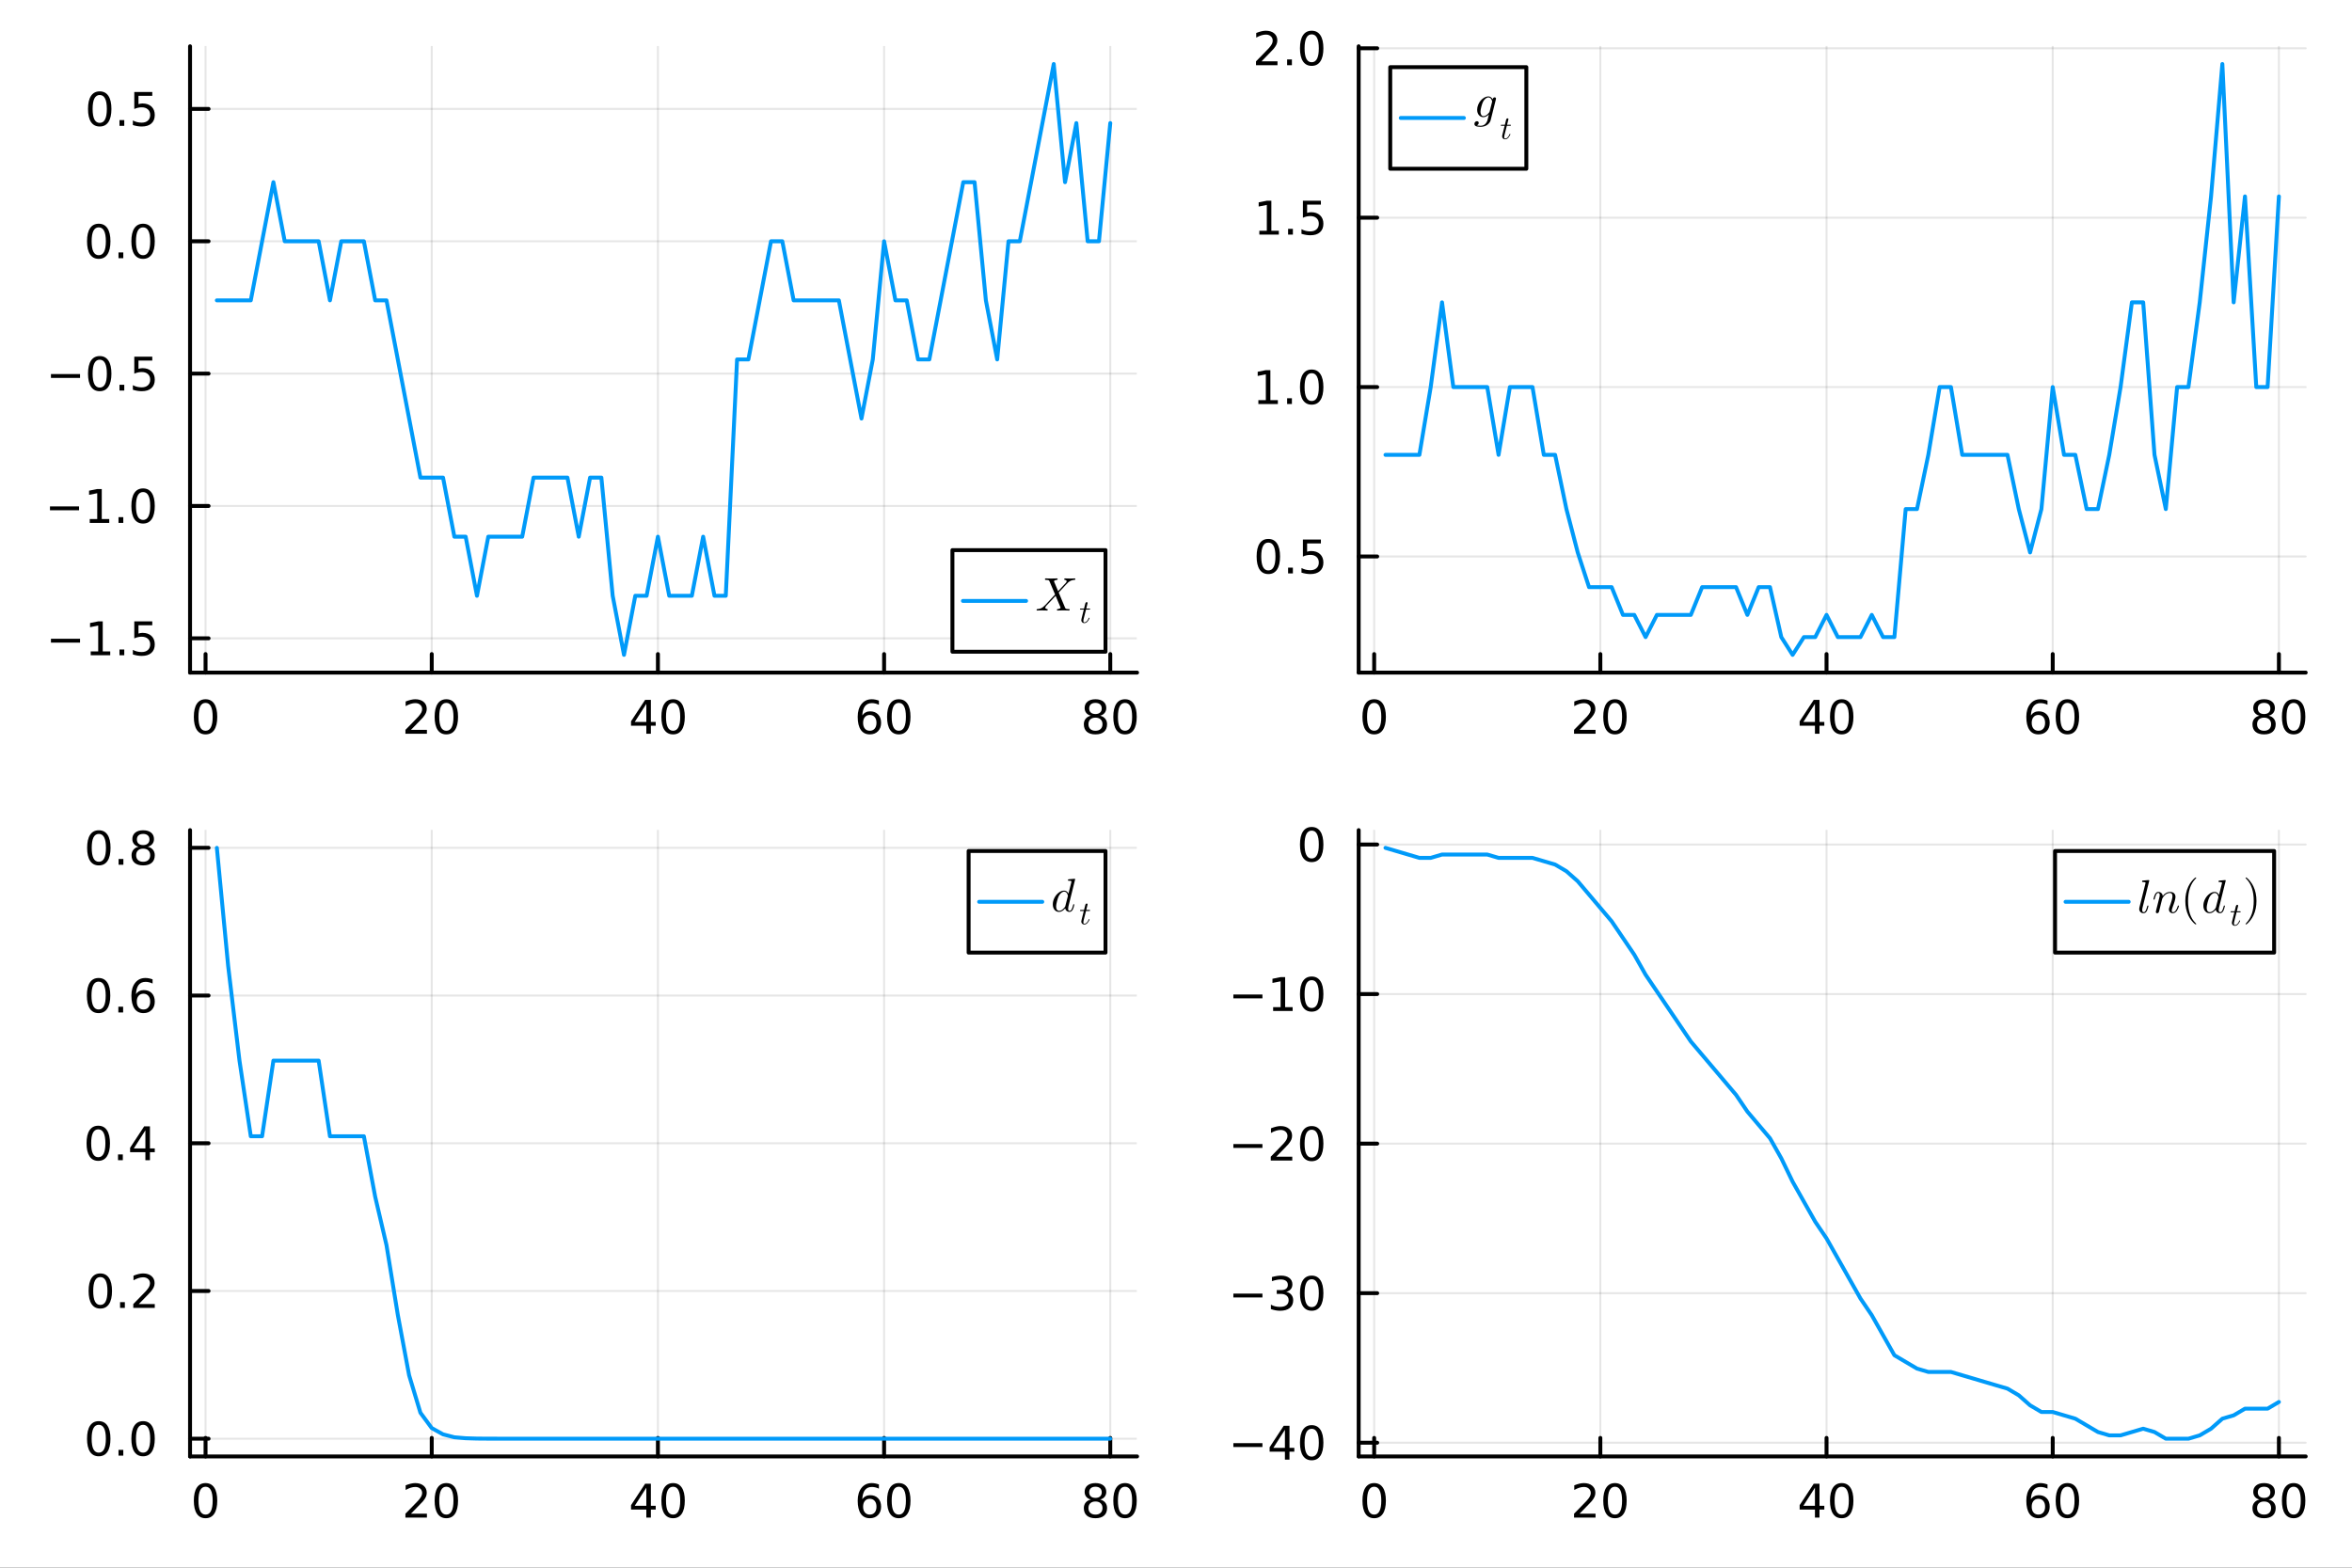 <?xml version="1.0" encoding="utf-8"?>
<svg xmlns="http://www.w3.org/2000/svg" xmlns:xlink="http://www.w3.org/1999/xlink" width="600" height="400" viewBox="0 0 2400 1600">
<rect x="0" y="0" width="2400" height="1600" fill="#333333" stroke="none"/>
<defs>
  <clipPath id="clip720">
    <rect x="0" y="0" width="2400" height="1600"/>
  </clipPath>
</defs>
<path clip-path="url(#clip720)" d="
M0 1600 L2400 1600 L2400 0 L0 0  Z
  " fill="#ffffff" fill-rule="evenodd" fill-opacity="1"/>
<defs>
  <clipPath id="clip721">
    <rect x="480" y="0" width="1681" height="1600"/>
  </clipPath>
</defs>
<path clip-path="url(#clip720)" d="
M193.936 686.448 L1160.29 686.448 L1160.29 47.244 L193.936 47.244  Z
  " fill="#ffffff" fill-rule="evenodd" fill-opacity="1"/>
<defs>
  <clipPath id="clip722">
    <rect x="193" y="47" width="967" height="640"/>
  </clipPath>
</defs>
<polyline clip-path="url(#clip722)" style="stroke:#000000; stroke-linecap:round; stroke-linejoin:round; stroke-width:2; stroke-opacity:0.1; fill:none" points="
  209.746,686.448 209.746,47.244 
  "/>
<polyline clip-path="url(#clip722)" style="stroke:#000000; stroke-linecap:round; stroke-linejoin:round; stroke-width:2; stroke-opacity:0.1; fill:none" points="
  440.545,686.448 440.545,47.244 
  "/>
<polyline clip-path="url(#clip722)" style="stroke:#000000; stroke-linecap:round; stroke-linejoin:round; stroke-width:2; stroke-opacity:0.1; fill:none" points="
  671.343,686.448 671.343,47.244 
  "/>
<polyline clip-path="url(#clip722)" style="stroke:#000000; stroke-linecap:round; stroke-linejoin:round; stroke-width:2; stroke-opacity:0.1; fill:none" points="
  902.142,686.448 902.142,47.244 
  "/>
<polyline clip-path="url(#clip722)" style="stroke:#000000; stroke-linecap:round; stroke-linejoin:round; stroke-width:2; stroke-opacity:0.1; fill:none" points="
  1132.94,686.448 1132.94,47.244 
  "/>
<polyline clip-path="url(#clip720)" style="stroke:#000000; stroke-linecap:round; stroke-linejoin:round; stroke-width:4; stroke-opacity:1; fill:none" points="
  193.936,686.448 1160.29,686.448 
  "/>
<polyline clip-path="url(#clip720)" style="stroke:#000000; stroke-linecap:round; stroke-linejoin:round; stroke-width:4; stroke-opacity:1; fill:none" points="
  209.746,686.448 209.746,667.55 
  "/>
<polyline clip-path="url(#clip720)" style="stroke:#000000; stroke-linecap:round; stroke-linejoin:round; stroke-width:4; stroke-opacity:1; fill:none" points="
  440.545,686.448 440.545,667.55 
  "/>
<polyline clip-path="url(#clip720)" style="stroke:#000000; stroke-linecap:round; stroke-linejoin:round; stroke-width:4; stroke-opacity:1; fill:none" points="
  671.343,686.448 671.343,667.55 
  "/>
<polyline clip-path="url(#clip720)" style="stroke:#000000; stroke-linecap:round; stroke-linejoin:round; stroke-width:4; stroke-opacity:1; fill:none" points="
  902.142,686.448 902.142,667.55 
  "/>
<polyline clip-path="url(#clip720)" style="stroke:#000000; stroke-linecap:round; stroke-linejoin:round; stroke-width:4; stroke-opacity:1; fill:none" points="
  1132.94,686.448 1132.94,667.55 
  "/>
<path clip-path="url(#clip720)" d="M209.746 717.367 Q206.135 717.367 204.306 720.931 Q202.5 724.473 202.5 731.603 Q202.5 738.709 204.306 742.274 Q206.135 745.815 209.746 745.815 Q213.38 745.815 215.186 742.274 Q217.014 738.709 217.014 731.603 Q217.014 724.473 215.186 720.931 Q213.38 717.367 209.746 717.367 M209.746 713.663 Q215.556 713.663 218.611 718.269 Q221.69 722.853 221.69 731.603 Q221.69 740.329 218.611 744.936 Q215.556 749.519 209.746 749.519 Q203.936 749.519 200.857 744.936 Q197.801 740.329 197.801 731.603 Q197.801 722.853 200.857 718.269 Q203.936 713.663 209.746 713.663 Z" fill="#000000" fill-rule="evenodd" fill-opacity="1" /><path clip-path="url(#clip720)" d="M419.318 744.913 L435.637 744.913 L435.637 748.848 L413.693 748.848 L413.693 744.913 Q416.355 742.158 420.938 737.528 Q425.545 732.876 426.725 731.533 Q428.971 729.01 429.85 727.274 Q430.753 725.515 430.753 723.825 Q430.753 721.07 428.808 719.334 Q426.887 717.598 423.785 717.598 Q421.586 717.598 419.133 718.362 Q416.702 719.126 413.924 720.677 L413.924 715.955 Q416.748 714.82 419.202 714.242 Q421.656 713.663 423.693 713.663 Q429.063 713.663 432.258 716.348 Q435.452 719.033 435.452 723.524 Q435.452 725.654 434.642 727.575 Q433.855 729.473 431.748 732.066 Q431.17 732.737 428.068 735.954 Q424.966 739.149 419.318 744.913 Z" fill="#000000" fill-rule="evenodd" fill-opacity="1" /><path clip-path="url(#clip720)" d="M455.452 717.367 Q451.841 717.367 450.012 720.931 Q448.207 724.473 448.207 731.603 Q448.207 738.709 450.012 742.274 Q451.841 745.815 455.452 745.815 Q459.086 745.815 460.892 742.274 Q462.72 738.709 462.72 731.603 Q462.72 724.473 460.892 720.931 Q459.086 717.367 455.452 717.367 M455.452 713.663 Q461.262 713.663 464.318 718.269 Q467.396 722.853 467.396 731.603 Q467.396 740.329 464.318 744.936 Q461.262 749.519 455.452 749.519 Q449.642 749.519 446.563 744.936 Q443.507 740.329 443.507 731.603 Q443.507 722.853 446.563 718.269 Q449.642 713.663 455.452 713.663 Z" fill="#000000" fill-rule="evenodd" fill-opacity="1" /><path clip-path="url(#clip720)" d="M659.515 718.362 L647.709 736.811 L659.515 736.811 L659.515 718.362 M658.288 714.288 L664.167 714.288 L664.167 736.811 L669.098 736.811 L669.098 740.7 L664.167 740.7 L664.167 748.848 L659.515 748.848 L659.515 740.7 L643.913 740.7 L643.913 736.186 L658.288 714.288 Z" fill="#000000" fill-rule="evenodd" fill-opacity="1" /><path clip-path="url(#clip720)" d="M686.829 717.367 Q683.218 717.367 681.39 720.931 Q679.584 724.473 679.584 731.603 Q679.584 738.709 681.39 742.274 Q683.218 745.815 686.829 745.815 Q690.464 745.815 692.269 742.274 Q694.098 738.709 694.098 731.603 Q694.098 724.473 692.269 720.931 Q690.464 717.367 686.829 717.367 M686.829 713.663 Q692.64 713.663 695.695 718.269 Q698.774 722.853 698.774 731.603 Q698.774 740.329 695.695 744.936 Q692.64 749.519 686.829 749.519 Q681.019 749.519 677.941 744.936 Q674.885 740.329 674.885 731.603 Q674.885 722.853 677.941 718.269 Q681.019 713.663 686.829 713.663 Z" fill="#000000" fill-rule="evenodd" fill-opacity="1" /><path clip-path="url(#clip720)" d="M887.547 729.704 Q884.399 729.704 882.547 731.857 Q880.719 734.01 880.719 737.76 Q880.719 741.487 882.547 743.663 Q884.399 745.815 887.547 745.815 Q890.695 745.815 892.524 743.663 Q894.376 741.487 894.376 737.76 Q894.376 734.01 892.524 731.857 Q890.695 729.704 887.547 729.704 M896.83 715.052 L896.83 719.311 Q895.07 718.478 893.265 718.038 Q891.482 717.598 889.723 717.598 Q885.094 717.598 882.64 720.723 Q880.209 723.848 879.862 730.167 Q881.228 728.154 883.288 727.089 Q885.348 726.001 887.825 726.001 Q893.033 726.001 896.043 729.172 Q899.075 732.32 899.075 737.76 Q899.075 743.084 895.927 746.302 Q892.779 749.519 887.547 749.519 Q881.552 749.519 878.381 744.936 Q875.209 740.329 875.209 731.603 Q875.209 723.408 879.098 718.547 Q882.987 713.663 889.538 713.663 Q891.297 713.663 893.08 714.01 Q894.885 714.357 896.83 715.052 Z" fill="#000000" fill-rule="evenodd" fill-opacity="1" /><path clip-path="url(#clip720)" d="M917.13 717.367 Q913.519 717.367 911.691 720.931 Q909.885 724.473 909.885 731.603 Q909.885 738.709 911.691 742.274 Q913.519 745.815 917.13 745.815 Q920.765 745.815 922.57 742.274 Q924.399 738.709 924.399 731.603 Q924.399 724.473 922.57 720.931 Q920.765 717.367 917.13 717.367 M917.13 713.663 Q922.941 713.663 925.996 718.269 Q929.075 722.853 929.075 731.603 Q929.075 740.329 925.996 744.936 Q922.941 749.519 917.13 749.519 Q911.32 749.519 908.242 744.936 Q905.186 740.329 905.186 731.603 Q905.186 722.853 908.242 718.269 Q911.32 713.663 917.13 713.663 Z" fill="#000000" fill-rule="evenodd" fill-opacity="1" /><path clip-path="url(#clip720)" d="M1117.81 732.436 Q1114.48 732.436 1112.56 734.218 Q1110.66 736.001 1110.66 739.126 Q1110.66 742.251 1112.56 744.033 Q1114.48 745.815 1117.81 745.815 Q1121.15 745.815 1123.07 744.033 Q1124.99 742.228 1124.99 739.126 Q1124.99 736.001 1123.07 734.218 Q1121.17 732.436 1117.81 732.436 M1113.14 730.445 Q1110.13 729.704 1108.44 727.644 Q1106.77 725.584 1106.77 722.621 Q1106.77 718.478 1109.71 716.07 Q1112.67 713.663 1117.81 713.663 Q1122.98 713.663 1125.92 716.07 Q1128.86 718.478 1128.86 722.621 Q1128.86 725.584 1127.17 727.644 Q1125.5 729.704 1122.51 730.445 Q1125.89 731.232 1127.77 733.524 Q1129.67 735.816 1129.67 739.126 Q1129.67 744.149 1126.59 746.834 Q1123.53 749.519 1117.81 749.519 Q1112.1 749.519 1109.02 746.834 Q1105.96 744.149 1105.96 739.126 Q1105.96 735.816 1107.86 733.524 Q1109.76 731.232 1113.14 730.445 M1111.42 723.061 Q1111.42 725.746 1113.09 727.251 Q1114.78 728.755 1117.81 728.755 Q1120.82 728.755 1122.51 727.251 Q1124.23 725.746 1124.23 723.061 Q1124.23 720.376 1122.51 718.871 Q1120.82 717.367 1117.81 717.367 Q1114.78 717.367 1113.09 718.871 Q1111.42 720.376 1111.42 723.061 Z" fill="#000000" fill-rule="evenodd" fill-opacity="1" /><path clip-path="url(#clip720)" d="M1147.98 717.367 Q1144.36 717.367 1142.54 720.931 Q1140.73 724.473 1140.73 731.603 Q1140.73 738.709 1142.54 742.274 Q1144.36 745.815 1147.98 745.815 Q1151.61 745.815 1153.42 742.274 Q1155.24 738.709 1155.24 731.603 Q1155.24 724.473 1153.42 720.931 Q1151.61 717.367 1147.98 717.367 M1147.98 713.663 Q1153.79 713.663 1156.84 718.269 Q1159.92 722.853 1159.92 731.603 Q1159.92 740.329 1156.84 744.936 Q1153.79 749.519 1147.98 749.519 Q1142.17 749.519 1139.09 744.936 Q1136.03 740.329 1136.03 731.603 Q1136.03 722.853 1139.09 718.269 Q1142.17 713.663 1147.98 713.663 Z" fill="#000000" fill-rule="evenodd" fill-opacity="1" /><polyline clip-path="url(#clip722)" style="stroke:#000000; stroke-linecap:round; stroke-linejoin:round; stroke-width:2; stroke-opacity:0.1; fill:none" points="
  193.936,651.473 1160.29,651.473 
  "/>
<polyline clip-path="url(#clip722)" style="stroke:#000000; stroke-linecap:round; stroke-linejoin:round; stroke-width:2; stroke-opacity:0.1; fill:none" points="
  193.936,516.396 1160.29,516.396 
  "/>
<polyline clip-path="url(#clip722)" style="stroke:#000000; stroke-linecap:round; stroke-linejoin:round; stroke-width:2; stroke-opacity:0.1; fill:none" points="
  193.936,381.319 1160.29,381.319 
  "/>
<polyline clip-path="url(#clip722)" style="stroke:#000000; stroke-linecap:round; stroke-linejoin:round; stroke-width:2; stroke-opacity:0.1; fill:none" points="
  193.936,246.241 1160.29,246.241 
  "/>
<polyline clip-path="url(#clip722)" style="stroke:#000000; stroke-linecap:round; stroke-linejoin:round; stroke-width:2; stroke-opacity:0.1; fill:none" points="
  193.936,111.164 1160.29,111.164 
  "/>
<polyline clip-path="url(#clip720)" style="stroke:#000000; stroke-linecap:round; stroke-linejoin:round; stroke-width:4; stroke-opacity:1; fill:none" points="
  193.936,686.448 193.936,47.244 
  "/>
<polyline clip-path="url(#clip720)" style="stroke:#000000; stroke-linecap:round; stroke-linejoin:round; stroke-width:4; stroke-opacity:1; fill:none" points="
  193.936,651.473 212.834,651.473 
  "/>
<polyline clip-path="url(#clip720)" style="stroke:#000000; stroke-linecap:round; stroke-linejoin:round; stroke-width:4; stroke-opacity:1; fill:none" points="
  193.936,516.396 212.834,516.396 
  "/>
<polyline clip-path="url(#clip720)" style="stroke:#000000; stroke-linecap:round; stroke-linejoin:round; stroke-width:4; stroke-opacity:1; fill:none" points="
  193.936,381.319 212.834,381.319 
  "/>
<polyline clip-path="url(#clip720)" style="stroke:#000000; stroke-linecap:round; stroke-linejoin:round; stroke-width:4; stroke-opacity:1; fill:none" points="
  193.936,246.241 212.834,246.241 
  "/>
<polyline clip-path="url(#clip720)" style="stroke:#000000; stroke-linecap:round; stroke-linejoin:round; stroke-width:4; stroke-opacity:1; fill:none" points="
  193.936,111.164 212.834,111.164 
  "/>
<path clip-path="url(#clip720)" d="M51.987 651.924 L81.663 651.924 L81.663 655.859 L51.987 655.859 L51.987 651.924 Z" fill="#000000" fill-rule="evenodd" fill-opacity="1" /><path clip-path="url(#clip720)" d="M92.566 664.817 L100.205 664.817 L100.205 638.452 L91.895 640.118 L91.895 635.859 L100.159 634.193 L104.834 634.193 L104.834 664.817 L112.473 664.817 L112.473 668.753 L92.566 668.753 L92.566 664.817 Z" fill="#000000" fill-rule="evenodd" fill-opacity="1" /><path clip-path="url(#clip720)" d="M121.918 662.873 L126.802 662.873 L126.802 668.753 L121.918 668.753 L121.918 662.873 Z" fill="#000000" fill-rule="evenodd" fill-opacity="1" /><path clip-path="url(#clip720)" d="M137.033 634.193 L155.39 634.193 L155.39 638.128 L141.316 638.128 L141.316 646.6 Q142.334 646.253 143.353 646.091 Q144.371 645.905 145.39 645.905 Q151.177 645.905 154.556 649.077 Q157.936 652.248 157.936 657.665 Q157.936 663.243 154.464 666.345 Q150.992 669.424 144.672 669.424 Q142.496 669.424 140.228 669.053 Q137.982 668.683 135.575 667.942 L135.575 663.243 Q137.658 664.378 139.881 664.933 Q142.103 665.489 144.58 665.489 Q148.584 665.489 150.922 663.382 Q153.26 661.276 153.26 657.665 Q153.26 654.054 150.922 651.947 Q148.584 649.841 144.58 649.841 Q142.705 649.841 140.83 650.257 Q138.978 650.674 137.033 651.554 L137.033 634.193 Z" fill="#000000" fill-rule="evenodd" fill-opacity="1" /><path clip-path="url(#clip720)" d="M50.992 516.847 L80.668 516.847 L80.668 520.782 L50.992 520.782 L50.992 516.847 Z" fill="#000000" fill-rule="evenodd" fill-opacity="1" /><path clip-path="url(#clip720)" d="M91.571 529.74 L99.21 529.74 L99.21 503.375 L90.899 505.041 L90.899 500.782 L99.163 499.116 L103.839 499.116 L103.839 529.74 L111.478 529.74 L111.478 533.676 L91.571 533.676 L91.571 529.74 Z" fill="#000000" fill-rule="evenodd" fill-opacity="1" /><path clip-path="url(#clip720)" d="M120.922 527.796 L125.807 527.796 L125.807 533.676 L120.922 533.676 L120.922 527.796 Z" fill="#000000" fill-rule="evenodd" fill-opacity="1" /><path clip-path="url(#clip720)" d="M145.992 502.194 Q142.381 502.194 140.552 505.759 Q138.746 509.301 138.746 516.43 Q138.746 523.537 140.552 527.102 Q142.381 530.643 145.992 530.643 Q149.626 530.643 151.431 527.102 Q153.26 523.537 153.26 516.43 Q153.26 509.301 151.431 505.759 Q149.626 502.194 145.992 502.194 M145.992 498.491 Q151.802 498.491 154.857 503.097 Q157.936 507.68 157.936 516.43 Q157.936 525.157 154.857 529.764 Q151.802 534.347 145.992 534.347 Q140.181 534.347 137.103 529.764 Q134.047 525.157 134.047 516.43 Q134.047 507.68 137.103 503.097 Q140.181 498.491 145.992 498.491 Z" fill="#000000" fill-rule="evenodd" fill-opacity="1" /><path clip-path="url(#clip720)" d="M51.987 381.77 L81.663 381.77 L81.663 385.705 L51.987 385.705 L51.987 381.77 Z" fill="#000000" fill-rule="evenodd" fill-opacity="1" /><path clip-path="url(#clip720)" d="M101.756 367.117 Q98.145 367.117 96.316 370.682 Q94.51 374.224 94.51 381.353 Q94.51 388.46 96.316 392.024 Q98.145 395.566 101.756 395.566 Q105.39 395.566 107.196 392.024 Q109.024 388.46 109.024 381.353 Q109.024 374.224 107.196 370.682 Q105.39 367.117 101.756 367.117 M101.756 363.414 Q107.566 363.414 110.621 368.02 Q113.7 372.603 113.7 381.353 Q113.7 390.08 110.621 394.687 Q107.566 399.27 101.756 399.27 Q95.946 399.27 92.867 394.687 Q89.811 390.08 89.811 381.353 Q89.811 372.603 92.867 368.02 Q95.946 363.414 101.756 363.414 Z" fill="#000000" fill-rule="evenodd" fill-opacity="1" /><path clip-path="url(#clip720)" d="M121.918 392.719 L126.802 392.719 L126.802 398.599 L121.918 398.599 L121.918 392.719 Z" fill="#000000" fill-rule="evenodd" fill-opacity="1" /><path clip-path="url(#clip720)" d="M137.033 364.039 L155.39 364.039 L155.39 367.974 L141.316 367.974 L141.316 376.446 Q142.334 376.099 143.353 375.937 Q144.371 375.751 145.39 375.751 Q151.177 375.751 154.556 378.923 Q157.936 382.094 157.936 387.511 Q157.936 393.089 154.464 396.191 Q150.992 399.27 144.672 399.27 Q142.496 399.27 140.228 398.899 Q137.982 398.529 135.575 397.788 L135.575 393.089 Q137.658 394.224 139.881 394.779 Q142.103 395.335 144.58 395.335 Q148.584 395.335 150.922 393.228 Q153.26 391.122 153.26 387.511 Q153.26 383.9 150.922 381.793 Q148.584 379.687 144.58 379.687 Q142.705 379.687 140.83 380.103 Q138.978 380.52 137.033 381.4 L137.033 364.039 Z" fill="#000000" fill-rule="evenodd" fill-opacity="1" /><path clip-path="url(#clip720)" d="M100.76 232.04 Q97.149 232.04 95.321 235.605 Q93.515 239.147 93.515 246.276 Q93.515 253.383 95.321 256.947 Q97.149 260.489 100.76 260.489 Q104.395 260.489 106.2 256.947 Q108.029 253.383 108.029 246.276 Q108.029 239.147 106.2 235.605 Q104.395 232.04 100.76 232.04 M100.76 228.337 Q106.571 228.337 109.626 232.943 Q112.705 237.526 112.705 246.276 Q112.705 255.003 109.626 259.609 Q106.571 264.193 100.76 264.193 Q94.95 264.193 91.871 259.609 Q88.816 255.003 88.816 246.276 Q88.816 237.526 91.871 232.943 Q94.95 228.337 100.76 228.337 Z" fill="#000000" fill-rule="evenodd" fill-opacity="1" /><path clip-path="url(#clip720)" d="M120.922 257.642 L125.807 257.642 L125.807 263.521 L120.922 263.521 L120.922 257.642 Z" fill="#000000" fill-rule="evenodd" fill-opacity="1" /><path clip-path="url(#clip720)" d="M145.992 232.04 Q142.381 232.04 140.552 235.605 Q138.746 239.147 138.746 246.276 Q138.746 253.383 140.552 256.947 Q142.381 260.489 145.992 260.489 Q149.626 260.489 151.431 256.947 Q153.26 253.383 153.26 246.276 Q153.26 239.147 151.431 235.605 Q149.626 232.04 145.992 232.04 M145.992 228.337 Q151.802 228.337 154.857 232.943 Q157.936 237.526 157.936 246.276 Q157.936 255.003 154.857 259.609 Q151.802 264.193 145.992 264.193 Q140.181 264.193 137.103 259.609 Q134.047 255.003 134.047 246.276 Q134.047 237.526 137.103 232.943 Q140.181 228.337 145.992 228.337 Z" fill="#000000" fill-rule="evenodd" fill-opacity="1" /><path clip-path="url(#clip720)" d="M101.756 96.963 Q98.145 96.963 96.316 100.528 Q94.51 104.07 94.51 111.199 Q94.51 118.306 96.316 121.87 Q98.145 125.412 101.756 125.412 Q105.39 125.412 107.196 121.87 Q109.024 118.306 109.024 111.199 Q109.024 104.07 107.196 100.528 Q105.39 96.963 101.756 96.963 M101.756 93.26 Q107.566 93.26 110.621 97.866 Q113.7 102.449 113.7 111.199 Q113.7 119.926 110.621 124.532 Q107.566 129.116 101.756 129.116 Q95.946 129.116 92.867 124.532 Q89.811 119.926 89.811 111.199 Q89.811 102.449 92.867 97.866 Q95.946 93.26 101.756 93.26 Z" fill="#000000" fill-rule="evenodd" fill-opacity="1" /><path clip-path="url(#clip720)" d="M121.918 122.565 L126.802 122.565 L126.802 128.444 L121.918 128.444 L121.918 122.565 Z" fill="#000000" fill-rule="evenodd" fill-opacity="1" /><path clip-path="url(#clip720)" d="M137.033 93.885 L155.39 93.885 L155.39 97.82 L141.316 97.82 L141.316 106.292 Q142.334 105.945 143.353 105.783 Q144.371 105.597 145.39 105.597 Q151.177 105.597 154.556 108.769 Q157.936 111.94 157.936 117.357 Q157.936 122.935 154.464 126.037 Q150.992 129.116 144.672 129.116 Q142.496 129.116 140.228 128.745 Q137.982 128.375 135.575 127.634 L135.575 122.935 Q137.658 124.069 139.881 124.625 Q142.103 125.181 144.58 125.181 Q148.584 125.181 150.922 123.074 Q153.26 120.968 153.26 117.357 Q153.26 113.745 150.922 111.639 Q148.584 109.533 144.58 109.533 Q142.705 109.533 140.83 109.949 Q138.978 110.366 137.033 111.245 L137.033 93.885 Z" fill="#000000" fill-rule="evenodd" fill-opacity="1" /><polyline clip-path="url(#clip722)" style="stroke:#009af9; stroke-linecap:round; stroke-linejoin:round; stroke-width:4; stroke-opacity:1; fill:none" points="
  221.286,306.544 232.826,306.544 244.366,306.544 255.905,306.544 267.445,246.241 278.985,185.939 290.525,246.241 302.065,246.241 313.605,246.241 325.145,246.241 
  336.685,306.544 348.225,246.241 359.765,246.241 371.305,246.241 382.845,306.544 394.385,306.544 405.925,366.846 417.465,427.148 429.005,487.45 440.545,487.45 
  452.084,487.45 463.624,547.753 475.164,547.753 486.704,608.055 498.244,547.753 509.784,547.753 521.324,547.753 532.864,547.753 544.404,487.45 555.944,487.45 
  567.484,487.45 579.024,487.45 590.564,547.753 602.104,487.45 613.644,487.45 625.184,608.055 636.724,668.357 648.263,608.055 659.803,608.055 671.343,547.753 
  682.883,608.055 694.423,608.055 705.963,608.055 717.503,547.753 729.043,608.055 740.583,608.055 752.123,366.846 763.663,366.846 775.203,306.544 786.743,246.241 
  798.283,246.241 809.823,306.544 821.363,306.544 832.902,306.544 844.442,306.544 855.982,306.544 867.522,366.846 879.062,427.148 890.602,366.846 902.142,246.241 
  913.682,306.544 925.222,306.544 936.762,366.846 948.302,366.846 959.842,306.544 971.382,246.241 982.922,185.939 994.462,185.939 1006,306.544 1017.54,366.846 
  1029.08,246.241 1040.62,246.241 1052.16,185.939 1063.7,125.637 1075.24,65.335 1086.78,185.939 1098.32,125.637 1109.86,246.241 1121.4,246.241 1132.94,125.637 
  
  "/>
<path clip-path="url(#clip720)" d="
M971.858 665.141 L1128.08 665.141 L1128.08 561.461 L971.858 561.461  Z
  " fill="#ffffff" fill-rule="evenodd" fill-opacity="1"/>
<polyline clip-path="url(#clip720)" style="stroke:#000000; stroke-linecap:round; stroke-linejoin:round; stroke-width:4; stroke-opacity:1; fill:none" points="
  971.858,665.141 1128.08,665.141 1128.08,561.461 971.858,561.461 971.858,665.141 
  "/>
<polyline clip-path="url(#clip720)" style="stroke:#009af9; stroke-linecap:round; stroke-linejoin:round; stroke-width:4; stroke-opacity:1; fill:none" points="
  982.595,613.301 1047.02,613.301 
  "/>
<path clip-path="url(#clip720)" d="M1097.29 590.868 Q1097.29 591.29 1097.13 591.524 Q1096.99 591.735 1096.82 591.782 Q1096.66 591.805 1096.24 591.829 Q1092.89 591.992 1090.15 594.264 Q1089.47 594.85 1087.76 596.677 Q1086.07 598.504 1083.83 600.94 Q1081.6 603.376 1080.31 604.687 L1086.5 619.49 Q1086.75 620.076 1086.85 620.334 Q1086.96 620.568 1087.2 620.872 Q1087.46 621.177 1087.64 621.271 Q1087.85 621.364 1088.3 621.481 Q1088.77 621.575 1089.24 621.598 Q1089.73 621.598 1090.62 621.622 Q1090.9 621.622 1091.02 621.645 Q1091.16 621.645 1091.32 621.786 Q1091.48 621.903 1091.48 622.184 Q1091.48 622.606 1091.3 622.84 Q1091.13 623.051 1090.97 623.074 Q1090.83 623.097 1090.57 623.097 Q1089.96 623.097 1087.9 623.027 Q1085.84 622.957 1085.25 622.957 L1079.21 623.097 Q1078.49 623.097 1078.49 622.512 Q1078.49 622.207 1078.53 622.043 Q1078.6 621.856 1078.77 621.786 Q1078.93 621.692 1079.05 621.669 Q1079.16 621.645 1079.45 621.622 Q1080.31 621.528 1080.97 621.271 Q1081.65 620.989 1081.93 620.708 Q1082.23 620.427 1082.23 620.217 L1082 619.537 L1077.15 608.084 L1072.82 612.792 L1067.92 617.968 Q1066.63 619.35 1066.63 620.123 Q1066.63 621.411 1068.55 621.622 Q1069.14 621.669 1069.14 622.137 Q1069.14 622.582 1068.95 622.816 Q1068.79 623.027 1068.62 623.074 Q1068.48 623.097 1068.27 623.097 Q1067.41 623.097 1065.58 623.027 Q1063.78 622.957 1062.89 622.957 Q1062.14 622.957 1060.61 623.027 Q1059.09 623.097 1058.39 623.097 Q1058.11 623.097 1057.94 622.957 Q1057.78 622.816 1057.78 622.676 L1057.76 622.559 Q1057.76 622.231 1057.8 622.043 Q1057.87 621.856 1058.06 621.762 Q1058.27 621.669 1058.37 621.669 Q1058.46 621.645 1058.81 621.622 Q1060.8 621.505 1062.49 620.732 Q1064.2 619.959 1065.86 618.155 Q1066 618.038 1066.16 617.898 Q1066.35 617.757 1066.49 617.64 L1076.61 606.749 L1070.94 593.351 Q1070.69 592.742 1070.45 592.484 Q1070.22 592.203 1069.49 592.016 Q1068.76 591.829 1067.36 591.829 Q1066.96 591.829 1066.77 591.805 Q1066.59 591.782 1066.42 591.665 Q1066.26 591.547 1066.26 591.29 Q1066.26 590.845 1066.42 590.634 Q1066.61 590.4 1066.75 590.376 Q1066.91 590.329 1067.13 590.329 Q1067.71 590.329 1069.8 590.4 Q1071.88 590.47 1072.49 590.47 Q1073.5 590.47 1075.51 590.4 Q1077.55 590.329 1078.53 590.329 Q1079.26 590.329 1079.26 590.915 Q1079.26 591.29 1079.09 591.501 Q1078.93 591.711 1078.77 591.758 Q1078.6 591.805 1078.3 591.829 Q1077.38 591.922 1076.68 592.227 Q1076 592.508 1075.72 592.789 Q1075.46 593.046 1075.46 593.21 L1075.7 593.843 L1079.73 603.376 L1087.5 595.037 Q1088.42 594.007 1088.42 593.304 Q1088.42 592.039 1086.5 591.829 Q1085.91 591.735 1085.91 591.29 Q1085.91 590.845 1086.1 590.634 Q1086.28 590.4 1086.43 590.376 Q1086.59 590.329 1086.82 590.329 Q1087.69 590.329 1089.47 590.4 Q1091.27 590.47 1092.16 590.47 Q1092.91 590.47 1094.44 590.4 Q1095.96 590.329 1096.66 590.329 Q1096.94 590.329 1097.11 590.47 Q1097.27 590.587 1097.27 590.728 L1097.29 590.868 Z" fill="#000000" fill-rule="evenodd" fill-opacity="1" /><path clip-path="url(#clip720)" d="M1112.33 621.486 Q1112.33 621.945 1112.12 622.059 Q1111.9 622.158 1111.31 622.158 L1108.17 622.158 L1105.67 632.061 Q1105.48 632.93 1105.48 633.668 Q1105.48 634.487 1105.72 634.848 Q1105.98 635.209 1106.53 635.209 Q1107.59 635.209 1108.74 634.241 Q1109.9 633.274 1110.89 630.913 Q1111.02 630.602 1111.08 630.536 Q1111.17 630.454 1111.38 630.454 Q1111.79 630.454 1111.79 630.782 Q1111.79 630.897 1111.56 631.421 Q1111.35 631.946 1110.87 632.717 Q1110.41 633.487 1109.8 634.209 Q1109.21 634.93 1108.31 635.455 Q1107.41 635.963 1106.44 635.963 Q1105.08 635.963 1104.21 635.094 Q1103.36 634.225 1103.36 632.864 Q1103.36 632.422 1103.71 631.012 Q1104.05 629.585 1105.92 622.158 L1102.95 622.158 Q1102.54 622.158 1102.38 622.141 Q1102.23 622.125 1102.12 622.043 Q1102.02 621.945 1102.02 621.748 Q1102.02 621.436 1102.15 621.305 Q1102.28 621.158 1102.44 621.141 Q1102.62 621.109 1103.03 621.109 L1106.18 621.109 L1107.49 615.78 Q1107.62 615.255 1107.95 614.96 Q1108.3 614.649 1108.49 614.616 Q1108.69 614.567 1108.84 614.567 Q1109.28 614.567 1109.54 614.813 Q1109.8 615.042 1109.8 615.468 Q1109.8 615.698 1108.43 621.109 L1111.38 621.109 Q1111.76 621.109 1111.9 621.125 Q1112.07 621.141 1112.2 621.223 Q1112.33 621.305 1112.33 621.486 Z" fill="#000000" fill-rule="evenodd" fill-opacity="1" /><path clip-path="url(#clip720)" d="
M1386.4 686.448 L2352.76 686.448 L2352.76 47.244 L1386.4 47.244  Z
  " fill="#ffffff" fill-rule="evenodd" fill-opacity="1"/>
<defs>
  <clipPath id="clip723">
    <rect x="1386" y="47" width="967" height="640"/>
  </clipPath>
</defs>
<polyline clip-path="url(#clip723)" style="stroke:#000000; stroke-linecap:round; stroke-linejoin:round; stroke-width:2; stroke-opacity:0.1; fill:none" points="
  1402.21,686.448 1402.21,47.244 
  "/>
<polyline clip-path="url(#clip723)" style="stroke:#000000; stroke-linecap:round; stroke-linejoin:round; stroke-width:2; stroke-opacity:0.1; fill:none" points="
  1633.01,686.448 1633.01,47.244 
  "/>
<polyline clip-path="url(#clip723)" style="stroke:#000000; stroke-linecap:round; stroke-linejoin:round; stroke-width:2; stroke-opacity:0.1; fill:none" points="
  1863.81,686.448 1863.81,47.244 
  "/>
<polyline clip-path="url(#clip723)" style="stroke:#000000; stroke-linecap:round; stroke-linejoin:round; stroke-width:2; stroke-opacity:0.1; fill:none" points="
  2094.61,686.448 2094.61,47.244 
  "/>
<polyline clip-path="url(#clip723)" style="stroke:#000000; stroke-linecap:round; stroke-linejoin:round; stroke-width:2; stroke-opacity:0.1; fill:none" points="
  2325.41,686.448 2325.41,47.244 
  "/>
<polyline clip-path="url(#clip720)" style="stroke:#000000; stroke-linecap:round; stroke-linejoin:round; stroke-width:4; stroke-opacity:1; fill:none" points="
  1386.4,686.448 2352.76,686.448 
  "/>
<polyline clip-path="url(#clip720)" style="stroke:#000000; stroke-linecap:round; stroke-linejoin:round; stroke-width:4; stroke-opacity:1; fill:none" points="
  1402.21,686.448 1402.21,667.55 
  "/>
<polyline clip-path="url(#clip720)" style="stroke:#000000; stroke-linecap:round; stroke-linejoin:round; stroke-width:4; stroke-opacity:1; fill:none" points="
  1633.01,686.448 1633.01,667.55 
  "/>
<polyline clip-path="url(#clip720)" style="stroke:#000000; stroke-linecap:round; stroke-linejoin:round; stroke-width:4; stroke-opacity:1; fill:none" points="
  1863.81,686.448 1863.81,667.55 
  "/>
<polyline clip-path="url(#clip720)" style="stroke:#000000; stroke-linecap:round; stroke-linejoin:round; stroke-width:4; stroke-opacity:1; fill:none" points="
  2094.61,686.448 2094.61,667.55 
  "/>
<polyline clip-path="url(#clip720)" style="stroke:#000000; stroke-linecap:round; stroke-linejoin:round; stroke-width:4; stroke-opacity:1; fill:none" points="
  2325.41,686.448 2325.41,667.55 
  "/>
<path clip-path="url(#clip720)" d="M1402.21 717.367 Q1398.6 717.367 1396.77 720.931 Q1394.97 724.473 1394.97 731.603 Q1394.97 738.709 1396.77 742.274 Q1398.6 745.815 1402.21 745.815 Q1405.85 745.815 1407.65 742.274 Q1409.48 738.709 1409.48 731.603 Q1409.48 724.473 1407.65 720.931 Q1405.85 717.367 1402.21 717.367 M1402.21 713.663 Q1408.02 713.663 1411.08 718.269 Q1414.16 722.853 1414.16 731.603 Q1414.16 740.329 1411.08 744.936 Q1408.02 749.519 1402.21 749.519 Q1396.4 749.519 1393.32 744.936 Q1390.27 740.329 1390.27 731.603 Q1390.27 722.853 1393.32 718.269 Q1396.4 713.663 1402.21 713.663 Z" fill="#000000" fill-rule="evenodd" fill-opacity="1" /><path clip-path="url(#clip720)" d="M1611.78 744.913 L1628.1 744.913 L1628.1 748.848 L1606.16 748.848 L1606.16 744.913 Q1608.82 742.158 1613.4 737.528 Q1618.01 732.876 1619.19 731.533 Q1621.44 729.01 1622.32 727.274 Q1623.22 725.515 1623.22 723.825 Q1623.22 721.07 1621.27 719.334 Q1619.35 717.598 1616.25 717.598 Q1614.05 717.598 1611.6 718.362 Q1609.17 719.126 1606.39 720.677 L1606.39 715.955 Q1609.21 714.82 1611.67 714.242 Q1614.12 713.663 1616.16 713.663 Q1621.53 713.663 1624.72 716.348 Q1627.92 719.033 1627.92 723.524 Q1627.92 725.654 1627.11 727.575 Q1626.32 729.473 1624.21 732.066 Q1623.63 732.737 1620.53 735.954 Q1617.43 739.149 1611.78 744.913 Z" fill="#000000" fill-rule="evenodd" fill-opacity="1" /><path clip-path="url(#clip720)" d="M1647.92 717.367 Q1644.31 717.367 1642.48 720.931 Q1640.67 724.473 1640.67 731.603 Q1640.67 738.709 1642.48 742.274 Q1644.31 745.815 1647.92 745.815 Q1651.55 745.815 1653.36 742.274 Q1655.19 738.709 1655.19 731.603 Q1655.19 724.473 1653.36 720.931 Q1651.55 717.367 1647.92 717.367 M1647.92 713.663 Q1653.73 713.663 1656.78 718.269 Q1659.86 722.853 1659.86 731.603 Q1659.86 740.329 1656.78 744.936 Q1653.73 749.519 1647.92 749.519 Q1642.11 749.519 1639.03 744.936 Q1635.97 740.329 1635.97 731.603 Q1635.97 722.853 1639.03 718.269 Q1642.11 713.663 1647.92 713.663 Z" fill="#000000" fill-rule="evenodd" fill-opacity="1" /><path clip-path="url(#clip720)" d="M1851.98 718.362 L1840.17 736.811 L1851.98 736.811 L1851.98 718.362 M1850.75 714.288 L1856.63 714.288 L1856.63 736.811 L1861.56 736.811 L1861.56 740.7 L1856.63 740.7 L1856.63 748.848 L1851.98 748.848 L1851.98 740.7 L1836.38 740.7 L1836.38 736.186 L1850.75 714.288 Z" fill="#000000" fill-rule="evenodd" fill-opacity="1" /><path clip-path="url(#clip720)" d="M1879.29 717.367 Q1875.68 717.367 1873.85 720.931 Q1872.05 724.473 1872.05 731.603 Q1872.05 738.709 1873.85 742.274 Q1875.68 745.815 1879.29 745.815 Q1882.93 745.815 1884.73 742.274 Q1886.56 738.709 1886.56 731.603 Q1886.56 724.473 1884.73 720.931 Q1882.93 717.367 1879.29 717.367 M1879.29 713.663 Q1885.1 713.663 1888.16 718.269 Q1891.24 722.853 1891.24 731.603 Q1891.24 740.329 1888.16 744.936 Q1885.1 749.519 1879.29 749.519 Q1873.48 749.519 1870.41 744.936 Q1867.35 740.329 1867.35 731.603 Q1867.35 722.853 1870.41 718.269 Q1873.48 713.663 1879.29 713.663 Z" fill="#000000" fill-rule="evenodd" fill-opacity="1" /><path clip-path="url(#clip720)" d="M2080.01 729.704 Q2076.86 729.704 2075.01 731.857 Q2073.18 734.01 2073.18 737.76 Q2073.18 741.487 2075.01 743.663 Q2076.86 745.815 2080.01 745.815 Q2083.16 745.815 2084.99 743.663 Q2086.84 741.487 2086.84 737.76 Q2086.84 734.01 2084.99 731.857 Q2083.16 729.704 2080.01 729.704 M2089.29 715.052 L2089.29 719.311 Q2087.54 718.478 2085.73 718.038 Q2083.95 717.598 2082.19 717.598 Q2077.56 717.598 2075.11 720.723 Q2072.67 723.848 2072.33 730.167 Q2073.69 728.154 2075.75 727.089 Q2077.81 726.001 2080.29 726.001 Q2085.5 726.001 2088.51 729.172 Q2091.54 732.32 2091.54 737.76 Q2091.54 743.084 2088.39 746.302 Q2085.24 749.519 2080.01 749.519 Q2074.02 749.519 2070.85 744.936 Q2067.67 740.329 2067.67 731.603 Q2067.67 723.408 2071.56 718.547 Q2075.45 713.663 2082 713.663 Q2083.76 713.663 2085.54 714.01 Q2087.35 714.357 2089.29 715.052 Z" fill="#000000" fill-rule="evenodd" fill-opacity="1" /><path clip-path="url(#clip720)" d="M2109.6 717.367 Q2105.98 717.367 2104.16 720.931 Q2102.35 724.473 2102.35 731.603 Q2102.35 738.709 2104.16 742.274 Q2105.98 745.815 2109.6 745.815 Q2113.23 745.815 2115.04 742.274 Q2116.86 738.709 2116.86 731.603 Q2116.86 724.473 2115.04 720.931 Q2113.23 717.367 2109.6 717.367 M2109.6 713.663 Q2115.41 713.663 2118.46 718.269 Q2121.54 722.853 2121.54 731.603 Q2121.54 740.329 2118.46 744.936 Q2115.41 749.519 2109.6 749.519 Q2103.79 749.519 2100.71 744.936 Q2097.65 740.329 2097.65 731.603 Q2097.65 722.853 2100.71 718.269 Q2103.79 713.663 2109.6 713.663 Z" fill="#000000" fill-rule="evenodd" fill-opacity="1" /><path clip-path="url(#clip720)" d="M2310.28 732.436 Q2306.95 732.436 2305.02 734.218 Q2303.13 736.001 2303.13 739.126 Q2303.13 742.251 2305.02 744.033 Q2306.95 745.815 2310.28 745.815 Q2313.61 745.815 2315.53 744.033 Q2317.45 742.228 2317.45 739.126 Q2317.45 736.001 2315.53 734.218 Q2313.64 732.436 2310.28 732.436 M2305.6 730.445 Q2302.59 729.704 2300.9 727.644 Q2299.24 725.584 2299.24 722.621 Q2299.24 718.478 2302.18 716.07 Q2305.14 713.663 2310.28 713.663 Q2315.44 713.663 2318.38 716.07 Q2321.32 718.478 2321.32 722.621 Q2321.32 725.584 2319.63 727.644 Q2317.96 729.704 2314.98 730.445 Q2318.36 731.232 2320.23 733.524 Q2322.13 735.816 2322.13 739.126 Q2322.13 744.149 2319.05 746.834 Q2316 749.519 2310.28 749.519 Q2304.56 749.519 2301.48 746.834 Q2298.43 744.149 2298.43 739.126 Q2298.43 735.816 2300.33 733.524 Q2302.22 731.232 2305.6 730.445 M2303.89 723.061 Q2303.89 725.746 2305.56 727.251 Q2307.25 728.755 2310.28 728.755 Q2313.29 728.755 2314.98 727.251 Q2316.69 725.746 2316.69 723.061 Q2316.69 720.376 2314.98 718.871 Q2313.29 717.367 2310.28 717.367 Q2307.25 717.367 2305.56 718.871 Q2303.89 720.376 2303.89 723.061 Z" fill="#000000" fill-rule="evenodd" fill-opacity="1" /><path clip-path="url(#clip720)" d="M2340.44 717.367 Q2336.83 717.367 2335 720.931 Q2333.2 724.473 2333.2 731.603 Q2333.2 738.709 2335 742.274 Q2336.83 745.815 2340.44 745.815 Q2344.08 745.815 2345.88 742.274 Q2347.71 738.709 2347.71 731.603 Q2347.71 724.473 2345.88 720.931 Q2344.08 717.367 2340.44 717.367 M2340.44 713.663 Q2346.25 713.663 2349.31 718.269 Q2352.39 722.853 2352.39 731.603 Q2352.39 740.329 2349.31 744.936 Q2346.25 749.519 2340.44 749.519 Q2334.63 749.519 2331.55 744.936 Q2328.5 740.329 2328.5 731.603 Q2328.5 722.853 2331.55 718.269 Q2334.63 713.663 2340.44 713.663 Z" fill="#000000" fill-rule="evenodd" fill-opacity="1" /><polyline clip-path="url(#clip723)" style="stroke:#000000; stroke-linecap:round; stroke-linejoin:round; stroke-width:2; stroke-opacity:0.1; fill:none" points="
  1386.4,567.945 2352.76,567.945 
  "/>
<polyline clip-path="url(#clip723)" style="stroke:#000000; stroke-linecap:round; stroke-linejoin:round; stroke-width:2; stroke-opacity:0.1; fill:none" points="
  1386.4,395.053 2352.76,395.053 
  "/>
<polyline clip-path="url(#clip723)" style="stroke:#000000; stroke-linecap:round; stroke-linejoin:round; stroke-width:2; stroke-opacity:0.1; fill:none" points="
  1386.4,222.161 2352.76,222.161 
  "/>
<polyline clip-path="url(#clip723)" style="stroke:#000000; stroke-linecap:round; stroke-linejoin:round; stroke-width:2; stroke-opacity:0.1; fill:none" points="
  1386.4,49.27 2352.76,49.27 
  "/>
<polyline clip-path="url(#clip720)" style="stroke:#000000; stroke-linecap:round; stroke-linejoin:round; stroke-width:4; stroke-opacity:1; fill:none" points="
  1386.4,686.448 1386.4,47.244 
  "/>
<polyline clip-path="url(#clip720)" style="stroke:#000000; stroke-linecap:round; stroke-linejoin:round; stroke-width:4; stroke-opacity:1; fill:none" points="
  1386.4,567.945 1405.3,567.945 
  "/>
<polyline clip-path="url(#clip720)" style="stroke:#000000; stroke-linecap:round; stroke-linejoin:round; stroke-width:4; stroke-opacity:1; fill:none" points="
  1386.4,395.053 1405.3,395.053 
  "/>
<polyline clip-path="url(#clip720)" style="stroke:#000000; stroke-linecap:round; stroke-linejoin:round; stroke-width:4; stroke-opacity:1; fill:none" points="
  1386.4,222.161 1405.3,222.161 
  "/>
<polyline clip-path="url(#clip720)" style="stroke:#000000; stroke-linecap:round; stroke-linejoin:round; stroke-width:4; stroke-opacity:1; fill:none" points="
  1386.4,49.27 1405.3,49.27 
  "/>
<path clip-path="url(#clip720)" d="M1294.22 553.744 Q1290.61 553.744 1288.78 557.309 Q1286.98 560.851 1286.98 567.98 Q1286.98 575.087 1288.78 578.651 Q1290.61 582.193 1294.22 582.193 Q1297.86 582.193 1299.66 578.651 Q1301.49 575.087 1301.49 567.98 Q1301.49 560.851 1299.66 557.309 Q1297.86 553.744 1294.22 553.744 M1294.22 550.04 Q1300.03 550.04 1303.09 554.647 Q1306.17 559.23 1306.17 567.98 Q1306.17 576.707 1303.09 581.313 Q1300.03 585.897 1294.22 585.897 Q1288.41 585.897 1285.33 581.313 Q1282.28 576.707 1282.28 567.98 Q1282.28 559.23 1285.33 554.647 Q1288.41 550.04 1294.22 550.04 Z" fill="#000000" fill-rule="evenodd" fill-opacity="1" /><path clip-path="url(#clip720)" d="M1314.38 579.346 L1319.27 579.346 L1319.27 585.225 L1314.38 585.225 L1314.38 579.346 Z" fill="#000000" fill-rule="evenodd" fill-opacity="1" /><path clip-path="url(#clip720)" d="M1329.5 550.665 L1347.86 550.665 L1347.86 554.601 L1333.78 554.601 L1333.78 563.073 Q1334.8 562.726 1335.82 562.564 Q1336.84 562.378 1337.86 562.378 Q1343.64 562.378 1347.02 565.55 Q1350.4 568.721 1350.4 574.138 Q1350.4 579.716 1346.93 582.818 Q1343.46 585.897 1337.14 585.897 Q1334.96 585.897 1332.69 585.526 Q1330.45 585.156 1328.04 584.415 L1328.04 579.716 Q1330.12 580.85 1332.35 581.406 Q1334.57 581.962 1337.04 581.962 Q1341.05 581.962 1343.39 579.855 Q1345.73 577.749 1345.73 574.138 Q1345.73 570.526 1343.39 568.42 Q1341.05 566.314 1337.04 566.314 Q1335.17 566.314 1333.29 566.73 Q1331.44 567.147 1329.5 568.026 L1329.5 550.665 Z" fill="#000000" fill-rule="evenodd" fill-opacity="1" /><path clip-path="url(#clip720)" d="M1284.04 408.398 L1291.67 408.398 L1291.67 382.033 L1283.36 383.699 L1283.36 379.44 L1291.63 377.773 L1296.3 377.773 L1296.3 408.398 L1303.94 408.398 L1303.94 412.333 L1284.04 412.333 L1284.04 408.398 Z" fill="#000000" fill-rule="evenodd" fill-opacity="1" /><path clip-path="url(#clip720)" d="M1313.39 406.454 L1318.27 406.454 L1318.27 412.333 L1313.39 412.333 L1313.39 406.454 Z" fill="#000000" fill-rule="evenodd" fill-opacity="1" /><path clip-path="url(#clip720)" d="M1338.46 380.852 Q1334.85 380.852 1333.02 384.417 Q1331.21 387.959 1331.21 395.088 Q1331.21 402.195 1333.02 405.759 Q1334.85 409.301 1338.46 409.301 Q1342.09 409.301 1343.9 405.759 Q1345.73 402.195 1345.73 395.088 Q1345.73 387.959 1343.9 384.417 Q1342.09 380.852 1338.46 380.852 M1338.46 377.148 Q1344.27 377.148 1347.32 381.755 Q1350.4 386.338 1350.4 395.088 Q1350.4 403.815 1347.32 408.421 Q1344.27 413.005 1338.46 413.005 Q1332.65 413.005 1329.57 408.421 Q1326.51 403.815 1326.51 395.088 Q1326.51 386.338 1329.57 381.755 Q1332.65 377.148 1338.46 377.148 Z" fill="#000000" fill-rule="evenodd" fill-opacity="1" /><path clip-path="url(#clip720)" d="M1285.03 235.506 L1292.67 235.506 L1292.67 209.141 L1284.36 210.807 L1284.36 206.548 L1292.62 204.881 L1297.3 204.881 L1297.3 235.506 L1304.94 235.506 L1304.94 239.441 L1285.03 239.441 L1285.03 235.506 Z" fill="#000000" fill-rule="evenodd" fill-opacity="1" /><path clip-path="url(#clip720)" d="M1314.38 233.562 L1319.27 233.562 L1319.27 239.441 L1314.38 239.441 L1314.38 233.562 Z" fill="#000000" fill-rule="evenodd" fill-opacity="1" /><path clip-path="url(#clip720)" d="M1329.5 204.881 L1347.86 204.881 L1347.86 208.817 L1333.78 208.817 L1333.78 217.289 Q1334.8 216.942 1335.82 216.78 Q1336.84 216.594 1337.86 216.594 Q1343.64 216.594 1347.02 219.766 Q1350.4 222.937 1350.4 228.354 Q1350.4 233.932 1346.93 237.034 Q1343.46 240.113 1337.14 240.113 Q1334.96 240.113 1332.69 239.742 Q1330.45 239.372 1328.04 238.631 L1328.04 233.932 Q1330.12 235.066 1332.35 235.622 Q1334.57 236.178 1337.04 236.178 Q1341.05 236.178 1343.39 234.071 Q1345.73 231.965 1345.73 228.354 Q1345.73 224.742 1343.39 222.636 Q1341.05 220.53 1337.04 220.53 Q1335.17 220.53 1333.29 220.946 Q1331.44 221.363 1329.5 222.242 L1329.5 204.881 Z" fill="#000000" fill-rule="evenodd" fill-opacity="1" /><path clip-path="url(#clip720)" d="M1287.25 62.614 L1303.57 62.614 L1303.57 66.549 L1281.63 66.549 L1281.63 62.614 Q1284.29 59.86 1288.87 55.23 Q1293.48 50.577 1294.66 49.235 Q1296.91 46.712 1297.79 44.975 Q1298.69 43.216 1298.69 41.526 Q1298.69 38.772 1296.74 37.036 Q1294.82 35.3 1291.72 35.3 Q1289.52 35.3 1287.07 36.063 Q1284.64 36.827 1281.86 38.378 L1281.86 33.656 Q1284.68 32.522 1287.14 31.943 Q1289.59 31.364 1291.63 31.364 Q1297 31.364 1300.19 34.05 Q1303.39 36.735 1303.39 41.225 Q1303.39 43.355 1302.58 45.276 Q1301.79 47.175 1299.68 49.767 Q1299.11 50.438 1296 53.656 Q1292.9 56.85 1287.25 62.614 Z" fill="#000000" fill-rule="evenodd" fill-opacity="1" /><path clip-path="url(#clip720)" d="M1313.39 60.67 L1318.27 60.67 L1318.27 66.549 L1313.39 66.549 L1313.39 60.67 Z" fill="#000000" fill-rule="evenodd" fill-opacity="1" /><path clip-path="url(#clip720)" d="M1338.46 35.068 Q1334.85 35.068 1333.02 38.633 Q1331.21 42.175 1331.21 49.304 Q1331.21 56.411 1333.02 59.975 Q1334.85 63.517 1338.46 63.517 Q1342.09 63.517 1343.9 59.975 Q1345.73 56.411 1345.73 49.304 Q1345.73 42.175 1343.9 38.633 Q1342.09 35.068 1338.46 35.068 M1338.46 31.364 Q1344.27 31.364 1347.32 35.971 Q1350.4 40.554 1350.4 49.304 Q1350.4 58.031 1347.32 62.638 Q1344.27 67.221 1338.46 67.221 Q1332.65 67.221 1329.57 62.638 Q1326.51 58.031 1326.51 49.304 Q1326.51 40.554 1329.57 35.971 Q1332.65 31.364 1338.46 31.364 Z" fill="#000000" fill-rule="evenodd" fill-opacity="1" /><polyline clip-path="url(#clip723)" style="stroke:#009af9; stroke-linecap:round; stroke-linejoin:round; stroke-width:4; stroke-opacity:1; fill:none" points="
  1413.75,464.23 1425.29,464.23 1436.83,464.23 1448.37,464.23 1459.91,395.053 1471.45,308.577 1482.99,395.053 1494.53,395.053 1506.07,395.053 1517.61,395.053 
  1529.15,464.23 1540.69,395.053 1552.23,395.053 1563.77,395.053 1575.31,464.23 1586.85,464.23 1598.39,519.567 1609.93,563.834 1621.47,599.244 1633.01,599.244 
  1644.55,599.244 1656.09,627.571 1667.63,627.571 1679.17,650.231 1690.71,627.571 1702.25,627.571 1713.79,627.571 1725.33,627.571 1736.87,599.244 1748.41,599.244 
  1759.95,599.244 1771.49,599.244 1783.03,627.571 1794.57,599.244 1806.11,599.244 1817.65,650.231 1829.19,668.357 1840.73,650.231 1852.27,650.231 1863.81,627.571 
  1875.35,650.231 1886.89,650.231 1898.43,650.231 1909.97,627.571 1921.51,650.231 1933.05,650.231 1944.59,519.567 1956.13,519.567 1967.67,464.23 1979.21,395.053 
  1990.75,395.053 2002.29,464.23 2013.83,464.23 2025.37,464.23 2036.91,464.23 2048.45,464.23 2059.99,519.567 2071.53,563.834 2083.07,519.567 2094.61,395.053 
  2106.15,464.23 2117.69,464.23 2129.23,519.567 2140.77,519.567 2152.31,464.23 2163.85,395.053 2175.39,308.577 2186.93,308.577 2198.47,464.23 2210.01,519.567 
  2221.55,395.053 2233.09,395.053 2244.63,308.577 2256.17,200.474 2267.71,65.335 2279.25,308.577 2290.79,200.474 2302.33,395.053 2313.87,395.053 2325.41,200.474 
  
  "/>
<path clip-path="url(#clip720)" d="
M1418.61 172.231 L1557.49 172.231 L1557.49 68.551 L1418.61 68.551  Z
  " fill="#ffffff" fill-rule="evenodd" fill-opacity="1"/>
<polyline clip-path="url(#clip720)" style="stroke:#000000; stroke-linecap:round; stroke-linejoin:round; stroke-width:4; stroke-opacity:1; fill:none" points="
  1418.61,172.231 1557.49,172.231 1557.49,68.551 1418.61,68.551 1418.61,172.231 
  "/>
<polyline clip-path="url(#clip720)" style="stroke:#009af9; stroke-linecap:round; stroke-linejoin:round; stroke-width:4; stroke-opacity:1; fill:none" points="
  1429.35,120.391 1493.77,120.391 
  "/>
<path clip-path="url(#clip720)" d="M1526.53 100.637 Q1526.53 100.66 1526.39 101.504 L1521.05 122.795 Q1520.77 123.919 1519.97 125.043 Q1519.2 126.191 1517.96 127.175 Q1516.74 128.182 1514.86 128.791 Q1513.01 129.423 1510.88 129.423 Q1507.49 129.423 1505.99 128.697 Q1504.51 127.994 1504.51 126.495 Q1504.51 125.184 1505.33 124.434 Q1506.15 123.708 1507.09 123.708 Q1507.98 123.708 1508.45 124.223 Q1508.91 124.739 1508.91 125.394 Q1508.91 126.121 1508.42 126.847 Q1507.93 127.596 1506.95 127.877 Q1508.52 128.369 1510.79 128.369 Q1515.59 128.369 1517.65 123.286 Q1517.7 123.216 1517.7 123.193 L1519.29 116.845 L1519.22 116.798 Q1518.82 117.267 1518.19 117.806 Q1517.58 118.321 1516.27 118.953 Q1514.96 119.586 1513.67 119.586 Q1510.98 119.586 1509.13 117.525 Q1507.3 115.44 1507.3 111.997 Q1507.3 109.491 1508.31 106.984 Q1509.34 104.455 1510.93 102.604 Q1512.55 100.731 1514.61 99.559 Q1516.69 98.388 1518.71 98.388 Q1520.11 98.388 1521.31 99.232 Q1522.5 100.051 1523.16 101.41 Q1523.27 100.286 1523.91 99.817 Q1524.56 99.349 1525.12 99.349 Q1525.76 99.349 1526.13 99.7 Q1526.53 100.028 1526.53 100.637 M1522.59 103.565 Q1522.59 103.424 1522.5 103.049 Q1522.41 102.651 1522.12 102.019 Q1521.87 101.386 1521.47 100.824 Q1521.07 100.262 1520.34 99.864 Q1519.64 99.442 1518.75 99.442 Q1517.3 99.442 1515.85 100.66 Q1514.4 101.855 1513.39 103.705 Q1512.45 105.485 1511.56 108.929 Q1510.69 112.372 1510.69 114.128 Q1510.69 115.862 1511.44 117.197 Q1512.19 118.532 1513.81 118.532 Q1515.68 118.532 1517.7 116.798 Q1519.78 114.995 1520.13 113.449 L1522.45 104.291 Q1522.59 103.729 1522.59 103.565 Z" fill="#000000" fill-rule="evenodd" fill-opacity="1" /><path clip-path="url(#clip720)" d="M1541.74 127.708 Q1541.74 128.167 1541.53 128.282 Q1541.31 128.38 1540.72 128.38 L1537.58 128.38 L1535.08 138.283 Q1534.89 139.152 1534.89 139.89 Q1534.89 140.71 1535.13 141.071 Q1535.4 141.431 1535.94 141.431 Q1537 141.431 1538.15 140.464 Q1539.31 139.497 1540.3 137.136 Q1540.43 136.824 1540.5 136.759 Q1540.58 136.677 1540.79 136.677 Q1541.2 136.677 1541.2 137.005 Q1541.2 137.119 1540.97 137.644 Q1540.76 138.169 1540.28 138.939 Q1539.82 139.71 1539.22 140.431 Q1538.63 141.153 1537.72 141.677 Q1536.82 142.186 1535.86 142.186 Q1534.49 142.186 1533.63 141.317 Q1532.77 140.448 1532.77 139.087 Q1532.77 138.644 1533.12 137.234 Q1533.46 135.808 1535.33 128.38 L1532.36 128.38 Q1531.95 128.38 1531.79 128.364 Q1531.64 128.348 1531.53 128.266 Q1531.43 128.167 1531.43 127.971 Q1531.43 127.659 1531.56 127.528 Q1531.69 127.38 1531.85 127.364 Q1532.03 127.331 1532.44 127.331 L1535.59 127.331 L1536.9 122.003 Q1537.04 121.478 1537.36 121.183 Q1537.71 120.871 1537.9 120.838 Q1538.1 120.789 1538.25 120.789 Q1538.69 120.789 1538.95 121.035 Q1539.22 121.265 1539.22 121.691 Q1539.22 121.921 1537.84 127.331 L1540.79 127.331 Q1541.17 127.331 1541.31 127.348 Q1541.48 127.364 1541.61 127.446 Q1541.74 127.528 1541.74 127.708 Z" fill="#000000" fill-rule="evenodd" fill-opacity="1" /><path clip-path="url(#clip720)" d="
M193.936 1486.45 L1160.29 1486.45 L1160.29 847.244 L193.936 847.244  Z
  " fill="#ffffff" fill-rule="evenodd" fill-opacity="1"/>
<defs>
  <clipPath id="clip724">
    <rect x="193" y="847" width="967" height="640"/>
  </clipPath>
</defs>
<polyline clip-path="url(#clip724)" style="stroke:#000000; stroke-linecap:round; stroke-linejoin:round; stroke-width:2; stroke-opacity:0.1; fill:none" points="
  209.746,1486.45 209.746,847.244 
  "/>
<polyline clip-path="url(#clip724)" style="stroke:#000000; stroke-linecap:round; stroke-linejoin:round; stroke-width:2; stroke-opacity:0.1; fill:none" points="
  440.545,1486.45 440.545,847.244 
  "/>
<polyline clip-path="url(#clip724)" style="stroke:#000000; stroke-linecap:round; stroke-linejoin:round; stroke-width:2; stroke-opacity:0.1; fill:none" points="
  671.343,1486.45 671.343,847.244 
  "/>
<polyline clip-path="url(#clip724)" style="stroke:#000000; stroke-linecap:round; stroke-linejoin:round; stroke-width:2; stroke-opacity:0.1; fill:none" points="
  902.142,1486.45 902.142,847.244 
  "/>
<polyline clip-path="url(#clip724)" style="stroke:#000000; stroke-linecap:round; stroke-linejoin:round; stroke-width:2; stroke-opacity:0.1; fill:none" points="
  1132.94,1486.45 1132.94,847.244 
  "/>
<polyline clip-path="url(#clip720)" style="stroke:#000000; stroke-linecap:round; stroke-linejoin:round; stroke-width:4; stroke-opacity:1; fill:none" points="
  193.936,1486.45 1160.29,1486.45 
  "/>
<polyline clip-path="url(#clip720)" style="stroke:#000000; stroke-linecap:round; stroke-linejoin:round; stroke-width:4; stroke-opacity:1; fill:none" points="
  209.746,1486.45 209.746,1467.55 
  "/>
<polyline clip-path="url(#clip720)" style="stroke:#000000; stroke-linecap:round; stroke-linejoin:round; stroke-width:4; stroke-opacity:1; fill:none" points="
  440.545,1486.45 440.545,1467.55 
  "/>
<polyline clip-path="url(#clip720)" style="stroke:#000000; stroke-linecap:round; stroke-linejoin:round; stroke-width:4; stroke-opacity:1; fill:none" points="
  671.343,1486.45 671.343,1467.55 
  "/>
<polyline clip-path="url(#clip720)" style="stroke:#000000; stroke-linecap:round; stroke-linejoin:round; stroke-width:4; stroke-opacity:1; fill:none" points="
  902.142,1486.45 902.142,1467.55 
  "/>
<polyline clip-path="url(#clip720)" style="stroke:#000000; stroke-linecap:round; stroke-linejoin:round; stroke-width:4; stroke-opacity:1; fill:none" points="
  1132.94,1486.45 1132.94,1467.55 
  "/>
<path clip-path="url(#clip720)" d="M209.746 1517.37 Q206.135 1517.37 204.306 1520.93 Q202.5 1524.47 202.5 1531.6 Q202.5 1538.71 204.306 1542.27 Q206.135 1545.82 209.746 1545.82 Q213.38 1545.82 215.186 1542.27 Q217.014 1538.71 217.014 1531.6 Q217.014 1524.47 215.186 1520.93 Q213.38 1517.37 209.746 1517.37 M209.746 1513.66 Q215.556 1513.66 218.611 1518.27 Q221.69 1522.85 221.69 1531.6 Q221.69 1540.33 218.611 1544.94 Q215.556 1549.52 209.746 1549.52 Q203.936 1549.52 200.857 1544.94 Q197.801 1540.33 197.801 1531.6 Q197.801 1522.85 200.857 1518.27 Q203.936 1513.66 209.746 1513.66 Z" fill="#000000" fill-rule="evenodd" fill-opacity="1" /><path clip-path="url(#clip720)" d="M419.318 1544.91 L435.637 1544.91 L435.637 1548.85 L413.693 1548.85 L413.693 1544.91 Q416.355 1542.16 420.938 1537.53 Q425.545 1532.88 426.725 1531.53 Q428.971 1529.01 429.85 1527.27 Q430.753 1525.51 430.753 1523.82 Q430.753 1521.07 428.808 1519.33 Q426.887 1517.6 423.785 1517.6 Q421.586 1517.6 419.133 1518.36 Q416.702 1519.13 413.924 1520.68 L413.924 1515.95 Q416.748 1514.82 419.202 1514.24 Q421.656 1513.66 423.693 1513.66 Q429.063 1513.66 432.258 1516.35 Q435.452 1519.03 435.452 1523.52 Q435.452 1525.65 434.642 1527.57 Q433.855 1529.47 431.748 1532.07 Q431.17 1532.74 428.068 1535.95 Q424.966 1539.15 419.318 1544.91 Z" fill="#000000" fill-rule="evenodd" fill-opacity="1" /><path clip-path="url(#clip720)" d="M455.452 1517.37 Q451.841 1517.37 450.012 1520.93 Q448.207 1524.47 448.207 1531.6 Q448.207 1538.71 450.012 1542.27 Q451.841 1545.82 455.452 1545.82 Q459.086 1545.82 460.892 1542.27 Q462.72 1538.71 462.72 1531.6 Q462.72 1524.47 460.892 1520.93 Q459.086 1517.37 455.452 1517.37 M455.452 1513.66 Q461.262 1513.66 464.318 1518.27 Q467.396 1522.85 467.396 1531.6 Q467.396 1540.33 464.318 1544.94 Q461.262 1549.52 455.452 1549.52 Q449.642 1549.52 446.563 1544.94 Q443.507 1540.33 443.507 1531.6 Q443.507 1522.85 446.563 1518.27 Q449.642 1513.66 455.452 1513.66 Z" fill="#000000" fill-rule="evenodd" fill-opacity="1" /><path clip-path="url(#clip720)" d="M659.515 1518.36 L647.709 1536.81 L659.515 1536.81 L659.515 1518.36 M658.288 1514.29 L664.167 1514.29 L664.167 1536.81 L669.098 1536.81 L669.098 1540.7 L664.167 1540.7 L664.167 1548.85 L659.515 1548.85 L659.515 1540.7 L643.913 1540.7 L643.913 1536.19 L658.288 1514.29 Z" fill="#000000" fill-rule="evenodd" fill-opacity="1" /><path clip-path="url(#clip720)" d="M686.829 1517.37 Q683.218 1517.37 681.39 1520.93 Q679.584 1524.47 679.584 1531.6 Q679.584 1538.71 681.39 1542.27 Q683.218 1545.82 686.829 1545.82 Q690.464 1545.82 692.269 1542.27 Q694.098 1538.71 694.098 1531.6 Q694.098 1524.47 692.269 1520.93 Q690.464 1517.37 686.829 1517.37 M686.829 1513.66 Q692.64 1513.66 695.695 1518.27 Q698.774 1522.85 698.774 1531.6 Q698.774 1540.33 695.695 1544.94 Q692.64 1549.52 686.829 1549.52 Q681.019 1549.52 677.941 1544.94 Q674.885 1540.33 674.885 1531.6 Q674.885 1522.85 677.941 1518.27 Q681.019 1513.66 686.829 1513.66 Z" fill="#000000" fill-rule="evenodd" fill-opacity="1" /><path clip-path="url(#clip720)" d="M887.547 1529.7 Q884.399 1529.7 882.547 1531.86 Q880.719 1534.01 880.719 1537.76 Q880.719 1541.49 882.547 1543.66 Q884.399 1545.82 887.547 1545.82 Q890.695 1545.82 892.524 1543.66 Q894.376 1541.49 894.376 1537.76 Q894.376 1534.01 892.524 1531.86 Q890.695 1529.7 887.547 1529.7 M896.83 1515.05 L896.83 1519.31 Q895.07 1518.48 893.265 1518.04 Q891.482 1517.6 889.723 1517.6 Q885.094 1517.6 882.64 1520.72 Q880.209 1523.85 879.862 1530.17 Q881.228 1528.15 883.288 1527.09 Q885.348 1526 887.825 1526 Q893.033 1526 896.043 1529.17 Q899.075 1532.32 899.075 1537.76 Q899.075 1543.08 895.927 1546.3 Q892.779 1549.52 887.547 1549.52 Q881.552 1549.52 878.381 1544.94 Q875.209 1540.33 875.209 1531.6 Q875.209 1523.41 879.098 1518.55 Q882.987 1513.66 889.538 1513.66 Q891.297 1513.66 893.08 1514.01 Q894.885 1514.36 896.83 1515.05 Z" fill="#000000" fill-rule="evenodd" fill-opacity="1" /><path clip-path="url(#clip720)" d="M917.13 1517.37 Q913.519 1517.37 911.691 1520.93 Q909.885 1524.47 909.885 1531.6 Q909.885 1538.71 911.691 1542.27 Q913.519 1545.82 917.13 1545.82 Q920.765 1545.82 922.57 1542.27 Q924.399 1538.71 924.399 1531.6 Q924.399 1524.47 922.57 1520.93 Q920.765 1517.37 917.13 1517.37 M917.13 1513.66 Q922.941 1513.66 925.996 1518.27 Q929.075 1522.85 929.075 1531.6 Q929.075 1540.33 925.996 1544.94 Q922.941 1549.52 917.13 1549.52 Q911.32 1549.52 908.242 1544.94 Q905.186 1540.33 905.186 1531.6 Q905.186 1522.85 908.242 1518.27 Q911.32 1513.66 917.13 1513.66 Z" fill="#000000" fill-rule="evenodd" fill-opacity="1" /><path clip-path="url(#clip720)" d="M1117.81 1532.44 Q1114.48 1532.44 1112.56 1534.22 Q1110.66 1536 1110.66 1539.13 Q1110.66 1542.25 1112.56 1544.03 Q1114.48 1545.82 1117.81 1545.82 Q1121.15 1545.82 1123.07 1544.03 Q1124.99 1542.23 1124.99 1539.13 Q1124.99 1536 1123.07 1534.22 Q1121.17 1532.44 1117.81 1532.44 M1113.14 1530.45 Q1110.13 1529.7 1108.44 1527.64 Q1106.77 1525.58 1106.77 1522.62 Q1106.77 1518.48 1109.71 1516.07 Q1112.67 1513.66 1117.81 1513.66 Q1122.98 1513.66 1125.92 1516.07 Q1128.86 1518.48 1128.86 1522.62 Q1128.86 1525.58 1127.17 1527.64 Q1125.5 1529.7 1122.51 1530.45 Q1125.89 1531.23 1127.77 1533.52 Q1129.67 1535.82 1129.67 1539.13 Q1129.67 1544.15 1126.59 1546.83 Q1123.53 1549.52 1117.81 1549.52 Q1112.1 1549.52 1109.02 1546.83 Q1105.96 1544.15 1105.96 1539.13 Q1105.96 1535.82 1107.86 1533.52 Q1109.76 1531.23 1113.14 1530.45 M1111.42 1523.06 Q1111.42 1525.75 1113.09 1527.25 Q1114.78 1528.76 1117.81 1528.76 Q1120.82 1528.76 1122.51 1527.25 Q1124.23 1525.75 1124.23 1523.06 Q1124.23 1520.38 1122.51 1518.87 Q1120.82 1517.37 1117.81 1517.37 Q1114.78 1517.37 1113.09 1518.87 Q1111.42 1520.38 1111.42 1523.06 Z" fill="#000000" fill-rule="evenodd" fill-opacity="1" /><path clip-path="url(#clip720)" d="M1147.98 1517.37 Q1144.36 1517.37 1142.54 1520.93 Q1140.73 1524.47 1140.73 1531.6 Q1140.73 1538.71 1142.54 1542.27 Q1144.36 1545.82 1147.98 1545.82 Q1151.61 1545.82 1153.42 1542.27 Q1155.24 1538.71 1155.24 1531.6 Q1155.24 1524.47 1153.42 1520.93 Q1151.61 1517.37 1147.98 1517.37 M1147.98 1513.66 Q1153.79 1513.66 1156.84 1518.27 Q1159.92 1522.85 1159.92 1531.6 Q1159.92 1540.33 1156.84 1544.94 Q1153.79 1549.52 1147.98 1549.52 Q1142.17 1549.52 1139.09 1544.94 Q1136.03 1540.33 1136.03 1531.6 Q1136.03 1522.85 1139.09 1518.27 Q1142.17 1513.66 1147.98 1513.66 Z" fill="#000000" fill-rule="evenodd" fill-opacity="1" /><polyline clip-path="url(#clip724)" style="stroke:#000000; stroke-linecap:round; stroke-linejoin:round; stroke-width:2; stroke-opacity:0.1; fill:none" points="
  193.936,1468.36 1160.29,1468.36 
  "/>
<polyline clip-path="url(#clip724)" style="stroke:#000000; stroke-linecap:round; stroke-linejoin:round; stroke-width:2; stroke-opacity:0.1; fill:none" points="
  193.936,1317.59 1160.29,1317.59 
  "/>
<polyline clip-path="url(#clip724)" style="stroke:#000000; stroke-linecap:round; stroke-linejoin:round; stroke-width:2; stroke-opacity:0.1; fill:none" points="
  193.936,1166.82 1160.29,1166.82 
  "/>
<polyline clip-path="url(#clip724)" style="stroke:#000000; stroke-linecap:round; stroke-linejoin:round; stroke-width:2; stroke-opacity:0.1; fill:none" points="
  193.936,1016.06 1160.29,1016.06 
  "/>
<polyline clip-path="url(#clip724)" style="stroke:#000000; stroke-linecap:round; stroke-linejoin:round; stroke-width:2; stroke-opacity:0.1; fill:none" points="
  193.936,865.292 1160.29,865.292 
  "/>
<polyline clip-path="url(#clip720)" style="stroke:#000000; stroke-linecap:round; stroke-linejoin:round; stroke-width:4; stroke-opacity:1; fill:none" points="
  193.936,1486.45 193.936,847.244 
  "/>
<polyline clip-path="url(#clip720)" style="stroke:#000000; stroke-linecap:round; stroke-linejoin:round; stroke-width:4; stroke-opacity:1; fill:none" points="
  193.936,1468.36 212.834,1468.36 
  "/>
<polyline clip-path="url(#clip720)" style="stroke:#000000; stroke-linecap:round; stroke-linejoin:round; stroke-width:4; stroke-opacity:1; fill:none" points="
  193.936,1317.59 212.834,1317.59 
  "/>
<polyline clip-path="url(#clip720)" style="stroke:#000000; stroke-linecap:round; stroke-linejoin:round; stroke-width:4; stroke-opacity:1; fill:none" points="
  193.936,1166.82 212.834,1166.82 
  "/>
<polyline clip-path="url(#clip720)" style="stroke:#000000; stroke-linecap:round; stroke-linejoin:round; stroke-width:4; stroke-opacity:1; fill:none" points="
  193.936,1016.06 212.834,1016.06 
  "/>
<polyline clip-path="url(#clip720)" style="stroke:#000000; stroke-linecap:round; stroke-linejoin:round; stroke-width:4; stroke-opacity:1; fill:none" points="
  193.936,865.292 212.834,865.292 
  "/>
<path clip-path="url(#clip720)" d="M100.76 1454.16 Q97.149 1454.16 95.321 1457.72 Q93.515 1461.26 93.515 1468.39 Q93.515 1475.5 95.321 1479.06 Q97.149 1482.6 100.76 1482.6 Q104.395 1482.6 106.2 1479.06 Q108.029 1475.5 108.029 1468.39 Q108.029 1461.26 106.2 1457.72 Q104.395 1454.16 100.76 1454.16 M100.76 1450.45 Q106.571 1450.45 109.626 1455.06 Q112.705 1459.64 112.705 1468.39 Q112.705 1477.12 109.626 1481.73 Q106.571 1486.31 100.76 1486.31 Q94.95 1486.31 91.871 1481.73 Q88.816 1477.12 88.816 1468.39 Q88.816 1459.64 91.871 1455.06 Q94.95 1450.45 100.76 1450.45 Z" fill="#000000" fill-rule="evenodd" fill-opacity="1" /><path clip-path="url(#clip720)" d="M120.922 1479.76 L125.807 1479.76 L125.807 1485.64 L120.922 1485.64 L120.922 1479.76 Z" fill="#000000" fill-rule="evenodd" fill-opacity="1" /><path clip-path="url(#clip720)" d="M145.992 1454.16 Q142.381 1454.16 140.552 1457.72 Q138.746 1461.26 138.746 1468.39 Q138.746 1475.5 140.552 1479.06 Q142.381 1482.6 145.992 1482.6 Q149.626 1482.6 151.431 1479.06 Q153.26 1475.5 153.26 1468.39 Q153.26 1461.26 151.431 1457.72 Q149.626 1454.16 145.992 1454.16 M145.992 1450.45 Q151.802 1450.45 154.857 1455.06 Q157.936 1459.64 157.936 1468.39 Q157.936 1477.12 154.857 1481.73 Q151.802 1486.31 145.992 1486.31 Q140.181 1486.31 137.103 1481.73 Q134.047 1477.12 134.047 1468.39 Q134.047 1459.64 137.103 1455.06 Q140.181 1450.45 145.992 1450.45 Z" fill="#000000" fill-rule="evenodd" fill-opacity="1" /><path clip-path="url(#clip720)" d="M102.358 1303.39 Q98.746 1303.39 96.918 1306.95 Q95.112 1310.5 95.112 1317.63 Q95.112 1324.73 96.918 1328.3 Q98.746 1331.84 102.358 1331.84 Q105.992 1331.84 107.797 1328.3 Q109.626 1324.73 109.626 1317.63 Q109.626 1310.5 107.797 1306.95 Q105.992 1303.39 102.358 1303.39 M102.358 1299.69 Q108.168 1299.69 111.223 1304.29 Q114.302 1308.88 114.302 1317.63 Q114.302 1326.35 111.223 1330.96 Q108.168 1335.54 102.358 1335.54 Q96.547 1335.54 93.469 1330.96 Q90.413 1326.35 90.413 1317.63 Q90.413 1308.88 93.469 1304.29 Q96.547 1299.69 102.358 1299.69 Z" fill="#000000" fill-rule="evenodd" fill-opacity="1" /><path clip-path="url(#clip720)" d="M122.52 1328.99 L127.404 1328.99 L127.404 1334.87 L122.52 1334.87 L122.52 1328.99 Z" fill="#000000" fill-rule="evenodd" fill-opacity="1" /><path clip-path="url(#clip720)" d="M141.617 1330.94 L157.936 1330.94 L157.936 1334.87 L135.992 1334.87 L135.992 1330.94 Q138.654 1328.18 143.237 1323.55 Q147.843 1318.9 149.024 1317.56 Q151.269 1315.03 152.149 1313.3 Q153.052 1311.54 153.052 1309.85 Q153.052 1307.09 151.107 1305.36 Q149.186 1303.62 146.084 1303.62 Q143.885 1303.62 141.431 1304.38 Q139.001 1305.15 136.223 1306.7 L136.223 1301.98 Q139.047 1300.84 141.501 1300.26 Q143.955 1299.69 145.992 1299.69 Q151.362 1299.69 154.556 1302.37 Q157.751 1305.06 157.751 1309.55 Q157.751 1311.68 156.941 1313.6 Q156.154 1315.5 154.047 1318.09 Q153.468 1318.76 150.367 1321.98 Q147.265 1325.17 141.617 1330.94 Z" fill="#000000" fill-rule="evenodd" fill-opacity="1" /><path clip-path="url(#clip720)" d="M100.274 1152.62 Q96.663 1152.62 94.835 1156.19 Q93.029 1159.73 93.029 1166.86 Q93.029 1173.97 94.835 1177.53 Q96.663 1181.07 100.274 1181.07 Q103.909 1181.07 105.714 1177.53 Q107.543 1173.97 107.543 1166.86 Q107.543 1159.73 105.714 1156.19 Q103.909 1152.62 100.274 1152.62 M100.274 1148.92 Q106.084 1148.92 109.14 1153.53 Q112.219 1158.11 112.219 1166.86 Q112.219 1175.59 109.14 1180.19 Q106.084 1184.78 100.274 1184.78 Q94.464 1184.78 91.385 1180.19 Q88.33 1175.59 88.33 1166.86 Q88.33 1158.11 91.385 1153.53 Q94.464 1148.92 100.274 1148.92 Z" fill="#000000" fill-rule="evenodd" fill-opacity="1" /><path clip-path="url(#clip720)" d="M120.436 1178.23 L125.32 1178.23 L125.32 1184.1 L120.436 1184.1 L120.436 1178.23 Z" fill="#000000" fill-rule="evenodd" fill-opacity="1" /><path clip-path="url(#clip720)" d="M148.353 1153.62 L136.547 1172.07 L148.353 1172.07 L148.353 1153.62 M147.126 1149.54 L153.005 1149.54 L153.005 1172.07 L157.936 1172.07 L157.936 1175.96 L153.005 1175.96 L153.005 1184.1 L148.353 1184.1 L148.353 1175.96 L132.751 1175.96 L132.751 1171.44 L147.126 1149.54 Z" fill="#000000" fill-rule="evenodd" fill-opacity="1" /><path clip-path="url(#clip720)" d="M100.598 1001.86 Q96.987 1001.86 95.159 1005.42 Q93.353 1008.96 93.353 1016.09 Q93.353 1023.2 95.159 1026.76 Q96.987 1030.31 100.598 1030.31 Q104.233 1030.31 106.038 1026.76 Q107.867 1023.2 107.867 1016.09 Q107.867 1008.96 106.038 1005.42 Q104.233 1001.86 100.598 1001.86 M100.598 998.153 Q106.408 998.153 109.464 1002.76 Q112.543 1007.34 112.543 1016.09 Q112.543 1024.82 109.464 1029.43 Q106.408 1034.01 100.598 1034.01 Q94.788 1034.01 91.71 1029.43 Q88.654 1024.82 88.654 1016.09 Q88.654 1007.34 91.71 1002.76 Q94.788 998.153 100.598 998.153 Z" fill="#000000" fill-rule="evenodd" fill-opacity="1" /><path clip-path="url(#clip720)" d="M120.76 1027.46 L125.645 1027.46 L125.645 1033.34 L120.76 1033.34 L120.76 1027.46 Z" fill="#000000" fill-rule="evenodd" fill-opacity="1" /><path clip-path="url(#clip720)" d="M146.408 1014.19 Q143.26 1014.19 141.408 1016.35 Q139.58 1018.5 139.58 1022.25 Q139.58 1025.98 141.408 1028.15 Q143.26 1030.31 146.408 1030.31 Q149.556 1030.31 151.385 1028.15 Q153.237 1025.98 153.237 1022.25 Q153.237 1018.5 151.385 1016.35 Q149.556 1014.19 146.408 1014.19 M155.691 999.542 L155.691 1003.8 Q153.931 1002.97 152.126 1002.53 Q150.343 1002.09 148.584 1002.09 Q143.955 1002.09 141.501 1005.21 Q139.07 1008.34 138.723 1014.66 Q140.089 1012.64 142.149 1011.58 Q144.209 1010.49 146.686 1010.49 Q151.894 1010.49 154.904 1013.66 Q157.936 1016.81 157.936 1022.25 Q157.936 1027.57 154.788 1030.79 Q151.64 1034.01 146.408 1034.01 Q140.413 1034.01 137.242 1029.43 Q134.07 1024.82 134.07 1016.09 Q134.07 1007.9 137.959 1003.04 Q141.848 998.153 148.399 998.153 Q150.158 998.153 151.941 998.501 Q153.746 998.848 155.691 999.542 Z" fill="#000000" fill-rule="evenodd" fill-opacity="1" /><path clip-path="url(#clip720)" d="M100.853 851.091 Q97.242 851.091 95.413 854.656 Q93.608 858.197 93.608 865.327 Q93.608 872.433 95.413 875.998 Q97.242 879.54 100.853 879.54 Q104.487 879.54 106.293 875.998 Q108.121 872.433 108.121 865.327 Q108.121 858.197 106.293 854.656 Q104.487 851.091 100.853 851.091 M100.853 847.387 Q106.663 847.387 109.719 851.994 Q112.797 856.577 112.797 865.327 Q112.797 874.054 109.719 878.66 Q106.663 883.243 100.853 883.243 Q95.043 883.243 91.964 878.66 Q88.909 874.054 88.909 865.327 Q88.909 856.577 91.964 851.994 Q95.043 847.387 100.853 847.387 Z" fill="#000000" fill-rule="evenodd" fill-opacity="1" /><path clip-path="url(#clip720)" d="M121.015 876.693 L125.899 876.693 L125.899 882.572 L121.015 882.572 L121.015 876.693 Z" fill="#000000" fill-rule="evenodd" fill-opacity="1" /><path clip-path="url(#clip720)" d="M146.084 866.16 Q142.751 866.16 140.83 867.943 Q138.931 869.725 138.931 872.85 Q138.931 875.975 140.83 877.757 Q142.751 879.54 146.084 879.54 Q149.418 879.54 151.339 877.757 Q153.26 875.952 153.26 872.85 Q153.26 869.725 151.339 867.943 Q149.441 866.16 146.084 866.16 M141.408 864.169 Q138.399 863.429 136.709 861.369 Q135.043 859.308 135.043 856.345 Q135.043 852.202 137.982 849.795 Q140.945 847.387 146.084 847.387 Q151.246 847.387 154.186 849.795 Q157.126 852.202 157.126 856.345 Q157.126 859.308 155.436 861.369 Q153.769 863.429 150.783 864.169 Q154.163 864.956 156.038 867.248 Q157.936 869.54 157.936 872.85 Q157.936 877.873 154.857 880.558 Q151.802 883.243 146.084 883.243 Q140.367 883.243 137.288 880.558 Q134.232 877.873 134.232 872.85 Q134.232 869.54 136.131 867.248 Q138.029 864.956 141.408 864.169 M139.695 856.785 Q139.695 859.47 141.362 860.975 Q143.052 862.48 146.084 862.48 Q149.093 862.48 150.783 860.975 Q152.496 859.47 152.496 856.785 Q152.496 854.1 150.783 852.595 Q149.093 851.091 146.084 851.091 Q143.052 851.091 141.362 852.595 Q139.695 854.1 139.695 856.785 Z" fill="#000000" fill-rule="evenodd" fill-opacity="1" /><polyline clip-path="url(#clip724)" style="stroke:#009af9; stroke-linecap:round; stroke-linejoin:round; stroke-width:4; stroke-opacity:1; fill:none" points="
  221.286,865.335 232.826,985.973 244.366,1082.48 255.905,1159.68 267.445,1159.68 278.985,1082.48 290.525,1082.48 302.065,1082.48 313.605,1082.48 325.145,1082.48 
  336.685,1159.68 348.225,1159.68 359.765,1159.68 371.305,1159.68 382.845,1221.43 394.385,1270.83 405.925,1341.96 417.465,1403.65 429.005,1441.86 440.545,1457.51 
  452.084,1463.91 463.624,1466.9 475.164,1467.88 486.704,1468.23 498.244,1468.32 509.784,1468.34 521.324,1468.35 532.864,1468.36 544.404,1468.36 555.944,1468.36 
  567.484,1468.36 579.024,1468.36 590.564,1468.36 602.104,1468.36 613.644,1468.36 625.184,1468.36 636.724,1468.36 648.263,1468.36 659.803,1468.36 671.343,1468.36 
  682.883,1468.36 694.423,1468.36 705.963,1468.36 717.503,1468.36 729.043,1468.36 740.583,1468.36 752.123,1468.36 763.663,1468.36 775.203,1468.36 786.743,1468.36 
  798.283,1468.36 809.823,1468.36 821.363,1468.36 832.902,1468.36 844.442,1468.36 855.982,1468.36 867.522,1468.36 879.062,1468.36 890.602,1468.36 902.142,1468.36 
  913.682,1468.36 925.222,1468.36 936.762,1468.36 948.302,1468.36 959.842,1468.36 971.382,1468.36 982.922,1468.36 994.462,1468.36 1006,1468.36 1017.54,1468.36 
  1029.08,1468.36 1040.62,1468.36 1052.16,1468.36 1063.7,1468.36 1075.24,1468.36 1086.78,1468.36 1098.32,1468.36 1109.86,1468.36 1121.4,1468.36 1132.94,1468.36 
  
  "/>
<path clip-path="url(#clip720)" d="
M988.389 972.231 L1128.08 972.231 L1128.08 868.551 L988.389 868.551  Z
  " fill="#ffffff" fill-rule="evenodd" fill-opacity="1"/>
<polyline clip-path="url(#clip720)" style="stroke:#000000; stroke-linecap:round; stroke-linejoin:round; stroke-width:4; stroke-opacity:1; fill:none" points="
  988.389,972.231 1128.08,972.231 1128.08,868.551 988.389,868.551 988.389,972.231 
  "/>
<polyline clip-path="url(#clip720)" style="stroke:#009af9; stroke-linecap:round; stroke-linejoin:round; stroke-width:4; stroke-opacity:1; fill:none" points="
  999.127,920.391 1063.55,920.391 
  "/>
<path clip-path="url(#clip720)" d="M1097.12 897.404 L1090.21 925.136 Q1089.93 926.377 1089.93 927.431 Q1089.93 929.633 1091.36 929.633 Q1092.07 929.633 1092.63 929.188 Q1093.19 928.743 1093.63 927.806 Q1094.08 926.869 1094.36 926.002 Q1094.64 925.112 1095.02 923.707 Q1095.13 923.145 1095.23 923.004 Q1095.34 922.84 1095.67 922.84 Q1096.26 922.84 1096.26 923.309 Q1095.63 926.33 1094.81 928.064 Q1093.49 930.71 1091.27 930.71 Q1089.58 930.71 1088.39 929.68 Q1087.19 928.649 1086.91 927.103 Q1083.84 930.71 1080.66 930.71 Q1077.85 930.71 1076.07 928.579 Q1074.29 926.424 1074.29 923.028 Q1074.29 919.608 1075.97 916.329 Q1077.68 913.05 1080.38 911.012 Q1083.07 908.974 1085.83 908.974 Q1088.76 908.974 1090.26 912.043 L1093.14 900.659 L1093.28 899.722 Q1093.28 899.441 1093.17 899.301 Q1093.07 899.137 1092.51 899.02 Q1091.97 898.903 1090.89 898.903 Q1090.45 898.903 1090.24 898.879 Q1090.05 898.856 1089.89 898.739 Q1089.72 898.598 1089.72 898.317 Q1089.72 897.497 1090.4 897.404 Q1094.9 896.888 1096.49 896.888 Q1096.77 896.888 1096.94 897.029 Q1097.1 897.146 1097.1 897.287 L1097.12 897.404 M1089.68 914.244 Q1089.68 914.034 1089.51 913.448 Q1089.35 912.862 1088.97 912.043 Q1088.6 911.223 1087.78 910.637 Q1086.98 910.028 1085.9 910.028 Q1084.45 910.028 1082.93 911.27 Q1081.43 912.511 1080.33 914.619 Q1079.49 916.306 1078.57 919.842 Q1077.68 923.379 1077.68 925.136 Q1077.68 926.213 1077.92 927.174 Q1078.18 928.11 1078.9 928.883 Q1079.63 929.633 1080.75 929.633 Q1083.49 929.633 1086.19 926.237 Q1086.7 925.651 1086.82 925.417 Q1086.96 925.159 1087.15 924.457 L1089.54 915.064 Q1089.68 914.362 1089.68 914.244 Z" fill="#000000" fill-rule="evenodd" fill-opacity="1" /><path clip-path="url(#clip720)" d="M1112.33 929.091 Q1112.33 929.55 1112.12 929.665 Q1111.9 929.763 1111.31 929.763 L1108.17 929.763 L1105.67 939.666 Q1105.48 940.535 1105.48 941.273 Q1105.48 942.093 1105.72 942.454 Q1105.98 942.814 1106.53 942.814 Q1107.59 942.814 1108.74 941.847 Q1109.9 940.88 1110.89 938.519 Q1111.02 938.207 1111.08 938.141 Q1111.17 938.059 1111.38 938.059 Q1111.79 938.059 1111.79 938.387 Q1111.79 938.502 1111.56 939.027 Q1111.35 939.552 1110.87 940.322 Q1110.41 941.093 1109.8 941.814 Q1109.21 942.536 1108.31 943.06 Q1107.41 943.568 1106.44 943.568 Q1105.08 943.568 1104.21 942.699 Q1103.36 941.831 1103.36 940.47 Q1103.36 940.027 1103.71 938.617 Q1104.05 937.191 1105.92 929.763 L1102.95 929.763 Q1102.54 929.763 1102.38 929.747 Q1102.23 929.73 1102.12 929.648 Q1102.02 929.55 1102.02 929.353 Q1102.02 929.042 1102.15 928.911 Q1102.28 928.763 1102.44 928.747 Q1102.62 928.714 1103.03 928.714 L1106.18 928.714 L1107.49 923.385 Q1107.62 922.861 1107.95 922.566 Q1108.3 922.254 1108.49 922.221 Q1108.69 922.172 1108.84 922.172 Q1109.28 922.172 1109.54 922.418 Q1109.8 922.648 1109.8 923.074 Q1109.8 923.303 1108.43 928.714 L1111.38 928.714 Q1111.76 928.714 1111.9 928.73 Q1112.07 928.747 1112.2 928.829 Q1112.33 928.911 1112.33 929.091 Z" fill="#000000" fill-rule="evenodd" fill-opacity="1" /><path clip-path="url(#clip720)" d="
M1386.4 1486.45 L2352.76 1486.45 L2352.76 847.244 L1386.4 847.244  Z
  " fill="#ffffff" fill-rule="evenodd" fill-opacity="1"/>
<defs>
  <clipPath id="clip725">
    <rect x="1386" y="847" width="967" height="640"/>
  </clipPath>
</defs>
<polyline clip-path="url(#clip725)" style="stroke:#000000; stroke-linecap:round; stroke-linejoin:round; stroke-width:2; stroke-opacity:0.1; fill:none" points="
  1402.21,1486.45 1402.21,847.244 
  "/>
<polyline clip-path="url(#clip725)" style="stroke:#000000; stroke-linecap:round; stroke-linejoin:round; stroke-width:2; stroke-opacity:0.1; fill:none" points="
  1633.01,1486.45 1633.01,847.244 
  "/>
<polyline clip-path="url(#clip725)" style="stroke:#000000; stroke-linecap:round; stroke-linejoin:round; stroke-width:2; stroke-opacity:0.1; fill:none" points="
  1863.81,1486.45 1863.81,847.244 
  "/>
<polyline clip-path="url(#clip725)" style="stroke:#000000; stroke-linecap:round; stroke-linejoin:round; stroke-width:2; stroke-opacity:0.1; fill:none" points="
  2094.61,1486.45 2094.61,847.244 
  "/>
<polyline clip-path="url(#clip725)" style="stroke:#000000; stroke-linecap:round; stroke-linejoin:round; stroke-width:2; stroke-opacity:0.1; fill:none" points="
  2325.41,1486.45 2325.41,847.244 
  "/>
<polyline clip-path="url(#clip720)" style="stroke:#000000; stroke-linecap:round; stroke-linejoin:round; stroke-width:4; stroke-opacity:1; fill:none" points="
  1386.4,1486.45 2352.76,1486.45 
  "/>
<polyline clip-path="url(#clip720)" style="stroke:#000000; stroke-linecap:round; stroke-linejoin:round; stroke-width:4; stroke-opacity:1; fill:none" points="
  1402.21,1486.45 1402.21,1467.55 
  "/>
<polyline clip-path="url(#clip720)" style="stroke:#000000; stroke-linecap:round; stroke-linejoin:round; stroke-width:4; stroke-opacity:1; fill:none" points="
  1633.01,1486.45 1633.01,1467.55 
  "/>
<polyline clip-path="url(#clip720)" style="stroke:#000000; stroke-linecap:round; stroke-linejoin:round; stroke-width:4; stroke-opacity:1; fill:none" points="
  1863.81,1486.45 1863.81,1467.55 
  "/>
<polyline clip-path="url(#clip720)" style="stroke:#000000; stroke-linecap:round; stroke-linejoin:round; stroke-width:4; stroke-opacity:1; fill:none" points="
  2094.61,1486.45 2094.61,1467.55 
  "/>
<polyline clip-path="url(#clip720)" style="stroke:#000000; stroke-linecap:round; stroke-linejoin:round; stroke-width:4; stroke-opacity:1; fill:none" points="
  2325.41,1486.45 2325.41,1467.55 
  "/>
<path clip-path="url(#clip720)" d="M1402.21 1517.37 Q1398.6 1517.37 1396.77 1520.93 Q1394.97 1524.47 1394.97 1531.6 Q1394.97 1538.71 1396.77 1542.27 Q1398.6 1545.82 1402.21 1545.82 Q1405.85 1545.82 1407.65 1542.27 Q1409.48 1538.71 1409.48 1531.6 Q1409.48 1524.47 1407.65 1520.93 Q1405.85 1517.37 1402.21 1517.37 M1402.21 1513.66 Q1408.02 1513.66 1411.08 1518.27 Q1414.16 1522.85 1414.16 1531.6 Q1414.16 1540.33 1411.08 1544.94 Q1408.02 1549.52 1402.21 1549.52 Q1396.4 1549.52 1393.32 1544.94 Q1390.27 1540.33 1390.27 1531.6 Q1390.27 1522.85 1393.32 1518.27 Q1396.4 1513.66 1402.21 1513.66 Z" fill="#000000" fill-rule="evenodd" fill-opacity="1" /><path clip-path="url(#clip720)" d="M1611.78 1544.91 L1628.1 1544.91 L1628.1 1548.85 L1606.16 1548.85 L1606.16 1544.91 Q1608.82 1542.16 1613.4 1537.53 Q1618.01 1532.88 1619.19 1531.53 Q1621.44 1529.01 1622.32 1527.27 Q1623.22 1525.51 1623.22 1523.82 Q1623.22 1521.07 1621.27 1519.33 Q1619.35 1517.6 1616.25 1517.6 Q1614.05 1517.6 1611.6 1518.36 Q1609.17 1519.13 1606.39 1520.68 L1606.39 1515.95 Q1609.21 1514.82 1611.67 1514.24 Q1614.12 1513.66 1616.16 1513.66 Q1621.53 1513.66 1624.72 1516.35 Q1627.92 1519.03 1627.92 1523.52 Q1627.92 1525.65 1627.11 1527.57 Q1626.32 1529.47 1624.21 1532.07 Q1623.63 1532.74 1620.53 1535.95 Q1617.43 1539.15 1611.78 1544.91 Z" fill="#000000" fill-rule="evenodd" fill-opacity="1" /><path clip-path="url(#clip720)" d="M1647.92 1517.37 Q1644.31 1517.37 1642.48 1520.93 Q1640.67 1524.47 1640.67 1531.6 Q1640.67 1538.71 1642.48 1542.27 Q1644.31 1545.82 1647.92 1545.82 Q1651.55 1545.82 1653.36 1542.27 Q1655.19 1538.71 1655.19 1531.6 Q1655.19 1524.47 1653.36 1520.93 Q1651.55 1517.37 1647.92 1517.37 M1647.92 1513.66 Q1653.73 1513.66 1656.78 1518.27 Q1659.86 1522.85 1659.86 1531.6 Q1659.86 1540.33 1656.78 1544.94 Q1653.73 1549.52 1647.92 1549.52 Q1642.11 1549.52 1639.03 1544.94 Q1635.97 1540.33 1635.97 1531.6 Q1635.97 1522.85 1639.03 1518.27 Q1642.11 1513.66 1647.92 1513.66 Z" fill="#000000" fill-rule="evenodd" fill-opacity="1" /><path clip-path="url(#clip720)" d="M1851.98 1518.36 L1840.17 1536.81 L1851.98 1536.81 L1851.98 1518.36 M1850.75 1514.29 L1856.63 1514.29 L1856.63 1536.81 L1861.56 1536.81 L1861.56 1540.7 L1856.63 1540.7 L1856.63 1548.85 L1851.98 1548.85 L1851.98 1540.7 L1836.38 1540.7 L1836.38 1536.19 L1850.75 1514.29 Z" fill="#000000" fill-rule="evenodd" fill-opacity="1" /><path clip-path="url(#clip720)" d="M1879.29 1517.37 Q1875.68 1517.37 1873.85 1520.93 Q1872.05 1524.47 1872.05 1531.6 Q1872.05 1538.71 1873.85 1542.27 Q1875.68 1545.82 1879.29 1545.82 Q1882.93 1545.82 1884.73 1542.27 Q1886.56 1538.71 1886.56 1531.6 Q1886.56 1524.47 1884.73 1520.93 Q1882.93 1517.37 1879.29 1517.37 M1879.29 1513.66 Q1885.1 1513.66 1888.16 1518.27 Q1891.24 1522.85 1891.24 1531.6 Q1891.24 1540.33 1888.16 1544.94 Q1885.1 1549.52 1879.29 1549.52 Q1873.48 1549.52 1870.41 1544.94 Q1867.35 1540.33 1867.35 1531.6 Q1867.35 1522.85 1870.41 1518.27 Q1873.48 1513.66 1879.29 1513.66 Z" fill="#000000" fill-rule="evenodd" fill-opacity="1" /><path clip-path="url(#clip720)" d="M2080.01 1529.7 Q2076.86 1529.7 2075.01 1531.86 Q2073.18 1534.01 2073.18 1537.76 Q2073.18 1541.49 2075.01 1543.66 Q2076.86 1545.82 2080.01 1545.82 Q2083.16 1545.82 2084.99 1543.66 Q2086.84 1541.49 2086.84 1537.76 Q2086.84 1534.01 2084.99 1531.86 Q2083.16 1529.7 2080.01 1529.7 M2089.29 1515.05 L2089.29 1519.31 Q2087.54 1518.48 2085.73 1518.04 Q2083.95 1517.6 2082.19 1517.6 Q2077.56 1517.6 2075.11 1520.72 Q2072.67 1523.85 2072.33 1530.17 Q2073.69 1528.15 2075.75 1527.09 Q2077.81 1526 2080.29 1526 Q2085.5 1526 2088.51 1529.17 Q2091.54 1532.32 2091.54 1537.76 Q2091.54 1543.08 2088.39 1546.3 Q2085.24 1549.52 2080.01 1549.52 Q2074.02 1549.52 2070.85 1544.94 Q2067.67 1540.33 2067.67 1531.6 Q2067.67 1523.41 2071.56 1518.55 Q2075.45 1513.66 2082 1513.66 Q2083.76 1513.66 2085.54 1514.01 Q2087.35 1514.36 2089.29 1515.05 Z" fill="#000000" fill-rule="evenodd" fill-opacity="1" /><path clip-path="url(#clip720)" d="M2109.6 1517.37 Q2105.98 1517.37 2104.16 1520.93 Q2102.35 1524.47 2102.35 1531.6 Q2102.35 1538.71 2104.16 1542.27 Q2105.98 1545.82 2109.6 1545.82 Q2113.23 1545.82 2115.04 1542.27 Q2116.86 1538.71 2116.86 1531.6 Q2116.86 1524.47 2115.04 1520.93 Q2113.23 1517.37 2109.6 1517.37 M2109.6 1513.66 Q2115.41 1513.66 2118.46 1518.27 Q2121.54 1522.85 2121.54 1531.6 Q2121.54 1540.33 2118.46 1544.94 Q2115.41 1549.52 2109.6 1549.52 Q2103.79 1549.52 2100.71 1544.94 Q2097.65 1540.33 2097.65 1531.6 Q2097.65 1522.85 2100.71 1518.27 Q2103.79 1513.66 2109.6 1513.66 Z" fill="#000000" fill-rule="evenodd" fill-opacity="1" /><path clip-path="url(#clip720)" d="M2310.28 1532.44 Q2306.95 1532.44 2305.02 1534.22 Q2303.13 1536 2303.13 1539.13 Q2303.13 1542.25 2305.02 1544.03 Q2306.95 1545.82 2310.28 1545.82 Q2313.61 1545.82 2315.53 1544.03 Q2317.45 1542.23 2317.45 1539.13 Q2317.45 1536 2315.53 1534.22 Q2313.64 1532.44 2310.28 1532.44 M2305.6 1530.45 Q2302.59 1529.7 2300.9 1527.64 Q2299.24 1525.58 2299.24 1522.62 Q2299.24 1518.48 2302.18 1516.07 Q2305.14 1513.66 2310.28 1513.66 Q2315.44 1513.66 2318.38 1516.07 Q2321.32 1518.48 2321.32 1522.62 Q2321.32 1525.58 2319.63 1527.64 Q2317.96 1529.7 2314.98 1530.45 Q2318.36 1531.23 2320.23 1533.52 Q2322.13 1535.82 2322.13 1539.13 Q2322.13 1544.15 2319.05 1546.83 Q2316 1549.52 2310.28 1549.52 Q2304.56 1549.52 2301.48 1546.83 Q2298.43 1544.15 2298.43 1539.13 Q2298.43 1535.82 2300.33 1533.52 Q2302.22 1531.23 2305.6 1530.45 M2303.89 1523.06 Q2303.89 1525.75 2305.56 1527.25 Q2307.25 1528.76 2310.28 1528.76 Q2313.29 1528.76 2314.98 1527.25 Q2316.69 1525.75 2316.69 1523.06 Q2316.69 1520.38 2314.98 1518.87 Q2313.29 1517.37 2310.28 1517.37 Q2307.25 1517.37 2305.56 1518.87 Q2303.89 1520.38 2303.89 1523.06 Z" fill="#000000" fill-rule="evenodd" fill-opacity="1" /><path clip-path="url(#clip720)" d="M2340.44 1517.37 Q2336.83 1517.37 2335 1520.93 Q2333.2 1524.47 2333.2 1531.6 Q2333.2 1538.71 2335 1542.27 Q2336.83 1545.82 2340.44 1545.82 Q2344.08 1545.82 2345.88 1542.27 Q2347.71 1538.71 2347.71 1531.6 Q2347.71 1524.47 2345.88 1520.93 Q2344.08 1517.37 2340.44 1517.37 M2340.44 1513.66 Q2346.25 1513.66 2349.31 1518.27 Q2352.39 1522.85 2352.39 1531.6 Q2352.39 1540.33 2349.31 1544.94 Q2346.25 1549.52 2340.44 1549.52 Q2334.63 1549.52 2331.55 1544.94 Q2328.5 1540.33 2328.5 1531.6 Q2328.5 1522.85 2331.55 1518.27 Q2334.63 1513.66 2340.44 1513.66 Z" fill="#000000" fill-rule="evenodd" fill-opacity="1" /><polyline clip-path="url(#clip725)" style="stroke:#000000; stroke-linecap:round; stroke-linejoin:round; stroke-width:2; stroke-opacity:0.1; fill:none" points="
  1386.4,1472.45 2352.76,1472.45 
  "/>
<polyline clip-path="url(#clip725)" style="stroke:#000000; stroke-linecap:round; stroke-linejoin:round; stroke-width:2; stroke-opacity:0.1; fill:none" points="
  1386.4,1319.82 2352.76,1319.82 
  "/>
<polyline clip-path="url(#clip725)" style="stroke:#000000; stroke-linecap:round; stroke-linejoin:round; stroke-width:2; stroke-opacity:0.1; fill:none" points="
  1386.4,1167.19 2352.76,1167.19 
  "/>
<polyline clip-path="url(#clip725)" style="stroke:#000000; stroke-linecap:round; stroke-linejoin:round; stroke-width:2; stroke-opacity:0.1; fill:none" points="
  1386.4,1014.56 2352.76,1014.56 
  "/>
<polyline clip-path="url(#clip725)" style="stroke:#000000; stroke-linecap:round; stroke-linejoin:round; stroke-width:2; stroke-opacity:0.1; fill:none" points="
  1386.4,861.928 2352.76,861.928 
  "/>
<polyline clip-path="url(#clip720)" style="stroke:#000000; stroke-linecap:round; stroke-linejoin:round; stroke-width:4; stroke-opacity:1; fill:none" points="
  1386.4,1486.45 1386.4,847.244 
  "/>
<polyline clip-path="url(#clip720)" style="stroke:#000000; stroke-linecap:round; stroke-linejoin:round; stroke-width:4; stroke-opacity:1; fill:none" points="
  1386.4,1472.45 1405.3,1472.45 
  "/>
<polyline clip-path="url(#clip720)" style="stroke:#000000; stroke-linecap:round; stroke-linejoin:round; stroke-width:4; stroke-opacity:1; fill:none" points="
  1386.4,1319.82 1405.3,1319.82 
  "/>
<polyline clip-path="url(#clip720)" style="stroke:#000000; stroke-linecap:round; stroke-linejoin:round; stroke-width:4; stroke-opacity:1; fill:none" points="
  1386.4,1167.19 1405.3,1167.19 
  "/>
<polyline clip-path="url(#clip720)" style="stroke:#000000; stroke-linecap:round; stroke-linejoin:round; stroke-width:4; stroke-opacity:1; fill:none" points="
  1386.4,1014.56 1405.3,1014.56 
  "/>
<polyline clip-path="url(#clip720)" style="stroke:#000000; stroke-linecap:round; stroke-linejoin:round; stroke-width:4; stroke-opacity:1; fill:none" points="
  1386.4,861.928 1405.3,861.928 
  "/>
<path clip-path="url(#clip720)" d="M1258.53 1472.9 L1288.2 1472.9 L1288.2 1476.83 L1258.53 1476.83 L1258.53 1472.9 Z" fill="#000000" fill-rule="evenodd" fill-opacity="1" /><path clip-path="url(#clip720)" d="M1311.14 1459.24 L1299.34 1477.69 L1311.14 1477.69 L1311.14 1459.24 M1309.92 1455.17 L1315.8 1455.17 L1315.8 1477.69 L1320.73 1477.69 L1320.73 1481.58 L1315.8 1481.58 L1315.8 1489.73 L1311.14 1489.73 L1311.14 1481.58 L1295.54 1481.58 L1295.54 1477.06 L1309.92 1455.17 Z" fill="#000000" fill-rule="evenodd" fill-opacity="1" /><path clip-path="url(#clip720)" d="M1338.46 1458.24 Q1334.85 1458.24 1333.02 1461.81 Q1331.21 1465.35 1331.21 1472.48 Q1331.21 1479.59 1333.02 1483.15 Q1334.85 1486.69 1338.46 1486.69 Q1342.09 1486.69 1343.9 1483.15 Q1345.73 1479.59 1345.73 1472.48 Q1345.73 1465.35 1343.9 1461.81 Q1342.09 1458.24 1338.46 1458.24 M1338.46 1454.54 Q1344.27 1454.54 1347.32 1459.15 Q1350.4 1463.73 1350.4 1472.48 Q1350.4 1481.21 1347.32 1485.81 Q1344.27 1490.4 1338.46 1490.4 Q1332.65 1490.4 1329.57 1485.81 Q1326.51 1481.21 1326.51 1472.48 Q1326.51 1463.73 1329.57 1459.15 Q1332.65 1454.54 1338.46 1454.54 Z" fill="#000000" fill-rule="evenodd" fill-opacity="1" /><path clip-path="url(#clip720)" d="M1258.53 1320.27 L1288.2 1320.27 L1288.2 1324.2 L1258.53 1324.2 L1258.53 1320.27 Z" fill="#000000" fill-rule="evenodd" fill-opacity="1" /><path clip-path="url(#clip720)" d="M1312.46 1318.46 Q1315.82 1319.18 1317.69 1321.45 Q1319.59 1323.72 1319.59 1327.05 Q1319.59 1332.17 1316.07 1334.97 Q1312.55 1337.77 1306.07 1337.77 Q1303.9 1337.77 1301.58 1337.33 Q1299.29 1336.91 1296.84 1336.05 L1296.84 1331.54 Q1298.78 1332.67 1301.1 1333.25 Q1303.41 1333.83 1305.93 1333.83 Q1310.33 1333.83 1312.62 1332.1 Q1314.94 1330.36 1314.94 1327.05 Q1314.94 1323.99 1312.79 1322.28 Q1310.66 1320.55 1306.84 1320.55 L1302.81 1320.55 L1302.81 1316.7 L1307.02 1316.7 Q1310.47 1316.7 1312.3 1315.34 Q1314.13 1313.95 1314.13 1311.36 Q1314.13 1308.69 1312.23 1307.28 Q1310.36 1305.85 1306.84 1305.85 Q1304.92 1305.85 1302.72 1306.26 Q1300.52 1306.68 1297.88 1307.56 L1297.88 1303.39 Q1300.54 1302.65 1302.86 1302.28 Q1305.19 1301.91 1307.25 1301.91 Q1312.58 1301.91 1315.68 1304.34 Q1318.78 1306.75 1318.78 1310.87 Q1318.78 1313.74 1317.14 1315.73 Q1315.49 1317.7 1312.46 1318.46 Z" fill="#000000" fill-rule="evenodd" fill-opacity="1" /><path clip-path="url(#clip720)" d="M1338.46 1305.61 Q1334.85 1305.61 1333.02 1309.18 Q1331.21 1312.72 1331.21 1319.85 Q1331.21 1326.96 1333.02 1330.52 Q1334.85 1334.06 1338.46 1334.06 Q1342.09 1334.06 1343.9 1330.52 Q1345.73 1326.96 1345.73 1319.85 Q1345.73 1312.72 1343.9 1309.18 Q1342.09 1305.61 1338.46 1305.61 M1338.46 1301.91 Q1344.27 1301.91 1347.32 1306.52 Q1350.4 1311.1 1350.4 1319.85 Q1350.4 1328.58 1347.32 1333.18 Q1344.27 1337.77 1338.46 1337.77 Q1332.65 1337.77 1329.57 1333.18 Q1326.51 1328.58 1326.51 1319.85 Q1326.51 1311.1 1329.57 1306.52 Q1332.65 1301.91 1338.46 1301.91 Z" fill="#000000" fill-rule="evenodd" fill-opacity="1" /><path clip-path="url(#clip720)" d="M1258.53 1167.64 L1288.2 1167.64 L1288.2 1171.57 L1258.53 1171.57 L1258.53 1167.64 Z" fill="#000000" fill-rule="evenodd" fill-opacity="1" /><path clip-path="url(#clip720)" d="M1302.32 1180.53 L1318.64 1180.53 L1318.64 1184.47 L1296.7 1184.47 L1296.7 1180.53 Q1299.36 1177.78 1303.94 1173.15 Q1308.55 1168.49 1309.73 1167.15 Q1311.98 1164.63 1312.86 1162.89 Q1313.76 1161.13 1313.76 1159.44 Q1313.76 1156.69 1311.81 1154.95 Q1309.89 1153.22 1306.79 1153.22 Q1304.59 1153.22 1302.14 1153.98 Q1299.71 1154.74 1296.93 1156.3 L1296.93 1151.57 Q1299.75 1150.44 1302.21 1149.86 Q1304.66 1149.28 1306.7 1149.28 Q1312.07 1149.28 1315.26 1151.97 Q1318.46 1154.65 1318.46 1159.14 Q1318.46 1161.27 1317.65 1163.19 Q1316.86 1165.09 1314.75 1167.68 Q1314.17 1168.36 1311.07 1171.57 Q1307.97 1174.77 1302.32 1180.53 Z" fill="#000000" fill-rule="evenodd" fill-opacity="1" /><path clip-path="url(#clip720)" d="M1338.46 1152.99 Q1334.85 1152.99 1333.02 1156.55 Q1331.21 1160.09 1331.21 1167.22 Q1331.21 1174.33 1333.02 1177.89 Q1334.85 1181.43 1338.46 1181.43 Q1342.09 1181.43 1343.9 1177.89 Q1345.73 1174.33 1345.73 1167.22 Q1345.73 1160.09 1343.9 1156.55 Q1342.09 1152.99 1338.46 1152.99 M1338.46 1149.28 Q1344.27 1149.28 1347.32 1153.89 Q1350.4 1158.47 1350.4 1167.22 Q1350.4 1175.95 1347.32 1180.55 Q1344.27 1185.14 1338.46 1185.14 Q1332.65 1185.14 1329.57 1180.55 Q1326.51 1175.95 1326.51 1167.22 Q1326.51 1158.47 1329.57 1153.89 Q1332.65 1149.28 1338.46 1149.28 Z" fill="#000000" fill-rule="evenodd" fill-opacity="1" /><path clip-path="url(#clip720)" d="M1258.53 1015.01 L1288.2 1015.01 L1288.2 1018.94 L1258.53 1018.94 L1258.53 1015.01 Z" fill="#000000" fill-rule="evenodd" fill-opacity="1" /><path clip-path="url(#clip720)" d="M1299.11 1027.9 L1306.74 1027.9 L1306.74 1001.54 L1298.43 1003.2 L1298.43 998.944 L1306.7 997.277 L1311.37 997.277 L1311.37 1027.9 L1319.01 1027.9 L1319.01 1031.84 L1299.11 1031.84 L1299.11 1027.9 Z" fill="#000000" fill-rule="evenodd" fill-opacity="1" /><path clip-path="url(#clip720)" d="M1338.46 1000.36 Q1334.85 1000.36 1333.02 1003.92 Q1331.21 1007.46 1331.21 1014.59 Q1331.21 1021.7 1333.02 1025.26 Q1334.85 1028.8 1338.46 1028.8 Q1342.09 1028.8 1343.9 1025.26 Q1345.73 1021.7 1345.73 1014.59 Q1345.73 1007.46 1343.9 1003.92 Q1342.09 1000.36 1338.46 1000.36 M1338.46 996.652 Q1344.27 996.652 1347.32 1001.26 Q1350.4 1005.84 1350.4 1014.59 Q1350.4 1023.32 1347.32 1027.93 Q1344.27 1032.51 1338.46 1032.51 Q1332.65 1032.51 1329.57 1027.93 Q1326.51 1023.32 1326.51 1014.59 Q1326.51 1005.84 1329.57 1001.26 Q1332.65 996.652 1338.46 996.652 Z" fill="#000000" fill-rule="evenodd" fill-opacity="1" /><path clip-path="url(#clip720)" d="M1338.46 847.727 Q1334.85 847.727 1333.02 851.291 Q1331.21 854.833 1331.21 861.963 Q1331.21 869.069 1333.02 872.634 Q1334.85 876.175 1338.46 876.175 Q1342.09 876.175 1343.9 872.634 Q1345.73 869.069 1345.73 861.963 Q1345.73 854.833 1343.9 851.291 Q1342.09 847.727 1338.46 847.727 M1338.46 844.023 Q1344.27 844.023 1347.32 848.629 Q1350.4 853.213 1350.4 861.963 Q1350.4 870.689 1347.32 875.296 Q1344.27 879.879 1338.46 879.879 Q1332.65 879.879 1329.57 875.296 Q1326.51 870.689 1326.51 861.963 Q1326.51 853.213 1329.57 848.629 Q1332.65 844.023 1338.46 844.023 Z" fill="#000000" fill-rule="evenodd" fill-opacity="1" /><polyline clip-path="url(#clip725)" style="stroke:#009af9; stroke-linecap:round; stroke-linejoin:round; stroke-width:4; stroke-opacity:1; fill:none" points="
  1413.75,865.335 1425.29,868.742 1436.83,872.149 1448.37,875.555 1459.91,875.555 1471.45,872.149 1482.99,872.149 1494.53,872.149 1506.07,872.149 1517.61,872.149 
  1529.15,875.555 1540.69,875.555 1552.23,875.555 1563.77,875.555 1575.31,878.962 1586.85,882.369 1598.39,889.183 1609.93,899.404 1621.47,913.031 1633.01,926.659 
  1644.55,940.287 1656.09,957.321 1667.63,974.356 1679.17,994.797 1690.71,1011.83 1702.25,1028.87 1713.79,1045.9 1725.33,1062.94 1736.87,1076.56 1748.41,1090.19 
  1759.95,1103.82 1771.49,1117.45 1783.03,1134.48 1794.57,1148.11 1806.11,1161.74 1817.65,1182.18 1829.19,1206.03 1840.73,1226.47 1852.27,1246.91 1863.81,1263.94 
  1875.35,1284.38 1886.89,1304.83 1898.43,1325.27 1909.97,1342.3 1921.51,1362.74 1933.05,1383.18 1944.59,1390 1956.13,1396.81 1967.67,1400.22 1979.21,1400.22 
  1990.75,1400.22 2002.29,1403.63 2013.83,1407.03 2025.37,1410.44 2036.91,1413.85 2048.45,1417.25 2059.99,1424.07 2071.53,1434.29 2083.07,1441.1 2094.61,1441.1 
  2106.15,1444.51 2117.69,1447.92 2129.23,1454.73 2140.77,1461.54 2152.31,1464.95 2163.85,1464.95 2175.39,1461.54 2186.93,1458.14 2198.47,1461.54 2210.01,1468.36 
  2221.55,1468.36 2233.09,1468.36 2244.63,1464.95 2256.17,1458.14 2267.71,1447.92 2279.25,1444.51 2290.79,1437.7 2302.33,1437.7 2313.87,1437.7 2325.41,1430.88 
  
  "/>
<path clip-path="url(#clip720)" d="
M2096.98 972.231 L2320.54 972.231 L2320.54 868.551 L2096.98 868.551  Z
  " fill="#ffffff" fill-rule="evenodd" fill-opacity="1"/>
<polyline clip-path="url(#clip720)" style="stroke:#000000; stroke-linecap:round; stroke-linejoin:round; stroke-width:4; stroke-opacity:1; fill:none" points="
  2096.98,972.231 2320.54,972.231 2320.54,868.551 2096.98,868.551 2096.98,972.231 
  "/>
<polyline clip-path="url(#clip720)" style="stroke:#009af9; stroke-linecap:round; stroke-linejoin:round; stroke-width:4; stroke-opacity:1; fill:none" points="
  2107.72,920.391 2172.14,920.391 
  "/>
<path clip-path="url(#clip720)" d="M2193.14 898.74 L2186.23 926.472 Q2185.94 927.573 2185.94 928.767 Q2185.94 930.969 2187.4 930.969 Q2188.08 930.969 2188.64 930.524 Q2189.2 930.055 2189.62 929.142 Q2190.07 928.205 2190.35 927.315 Q2190.65 926.425 2191.03 925.043 Q2191.14 924.504 2191.26 924.34 Q2191.38 924.176 2191.71 924.176 Q2192.29 924.176 2192.29 924.645 Q2191.71 927.526 2190.84 929.353 Q2189.58 932.046 2187.23 932.046 Q2185.48 932.046 2184.16 930.828 Q2182.88 929.587 2182.88 927.619 Q2182.88 926.87 2183.11 925.98 L2189.15 901.995 L2189.32 901.058 Q2189.32 900.801 2189.22 900.66 Q2189.13 900.52 2188.57 900.379 Q2188.03 900.239 2186.95 900.239 Q2186.51 900.239 2186.3 900.215 Q2186.11 900.192 2185.92 900.075 Q2185.76 899.958 2185.76 899.7 Q2185.76 899.278 2185.92 899.044 Q2186.11 898.81 2186.25 898.763 Q2186.39 898.716 2186.67 898.693 Q2187.07 898.669 2188.4 898.552 Q2189.74 898.412 2190.89 898.318 Q2192.03 898.224 2192.53 898.224 Q2192.81 898.224 2192.95 898.365 Q2193.11 898.482 2193.14 898.622 L2193.14 898.74 Z" fill="#000000" fill-rule="evenodd" fill-opacity="1" /><path clip-path="url(#clip720)" d="M2223.41 924.645 Q2223.41 924.832 2223.2 925.558 Q2222.99 926.284 2222.47 927.409 Q2221.98 928.533 2221.3 929.564 Q2220.62 930.571 2219.5 931.32 Q2218.39 932.046 2217.13 932.046 Q2215.44 932.046 2214.32 930.922 Q2213.19 929.798 2213.19 928.111 Q2213.19 927.174 2213.69 925.886 Q2216.8 917.571 2216.8 914.714 Q2216.8 911.364 2214.2 911.364 Q2212.91 911.364 2211.7 911.856 Q2210.5 912.325 2209.68 912.98 Q2208.86 913.636 2208.11 914.55 Q2207.39 915.44 2207.01 916.049 Q2206.66 916.634 2206.38 917.22 L2205.77 919.609 Q2205.63 920.265 2204.95 922.818 L2203.9 927.151 Q2203.15 930.383 2202.98 930.688 Q2202.75 931.344 2202.23 931.695 Q2201.72 932.046 2201.2 932.046 Q2200.62 932.046 2200.22 931.695 Q2199.82 931.344 2199.82 930.735 Q2199.82 930.641 2199.89 930.29 Q2199.96 929.938 2200.08 929.446 Q2200.2 928.955 2200.24 928.673 L2203.03 917.595 Q2203.54 915.58 2203.66 914.948 Q2203.8 914.292 2203.8 913.566 Q2203.8 911.364 2202.3 911.364 Q2201.09 911.364 2200.29 912.816 Q2199.49 914.269 2198.81 917.079 Q2198.6 917.852 2198.46 918.016 Q2198.35 918.18 2197.99 918.18 Q2197.41 918.157 2197.41 917.688 Q2197.41 917.571 2197.6 916.798 Q2197.78 916.025 2198.13 914.925 Q2198.51 913.8 2198.86 913.051 Q2199.16 912.489 2199.33 912.231 Q2199.52 911.95 2199.96 911.411 Q2200.43 910.849 2201.04 910.591 Q2201.67 910.31 2202.44 910.31 Q2204.18 910.31 2205.44 911.435 Q2206.71 912.535 2206.87 914.479 Q2209.99 910.31 2214.34 910.31 Q2216.92 910.31 2218.39 911.669 Q2219.87 913.027 2219.87 915.44 Q2219.87 916.002 2219.75 916.728 Q2219.66 917.431 2219.43 918.321 Q2219.21 919.211 2219.03 919.89 Q2218.84 920.569 2218.47 921.67 Q2218.09 922.748 2217.93 923.216 Q2217.76 923.685 2217.36 924.785 Q2216.99 925.863 2216.94 925.98 Q2216.08 928.158 2216.08 929.4 Q2216.08 930.219 2216.33 930.594 Q2216.61 930.969 2217.22 930.969 Q2218.86 930.969 2220.08 929.353 Q2221.32 927.713 2222.12 925.043 Q2222.31 924.457 2222.4 924.317 Q2222.52 924.176 2222.85 924.176 Q2223.41 924.176 2223.41 924.645 Z" fill="#000000" fill-rule="evenodd" fill-opacity="1" /><path clip-path="url(#clip720)" d="M2229.92 919.515 Q2229.92 911.411 2232.94 904.876 Q2234.23 902.136 2236.03 899.84 Q2237.84 897.545 2239.03 896.538 Q2240.23 895.531 2240.56 895.531 Q2241.02 895.531 2241.05 895.999 Q2241.05 896.233 2240.41 896.819 Q2232.69 904.689 2232.71 919.515 Q2232.71 934.389 2240.23 941.954 Q2241.05 942.774 2241.05 943.031 Q2241.05 943.5 2240.56 943.5 Q2240.23 943.5 2239.08 942.54 Q2237.93 941.579 2236.15 939.378 Q2234.37 937.176 2233.08 934.482 Q2229.92 927.947 2229.92 919.515 Z" fill="#000000" fill-rule="evenodd" fill-opacity="1" /><path clip-path="url(#clip720)" d="M2271.17 898.74 L2264.26 926.472 Q2263.98 927.713 2263.98 928.767 Q2263.98 930.969 2265.41 930.969 Q2266.11 930.969 2266.68 930.524 Q2267.24 930.079 2267.68 929.142 Q2268.13 928.205 2268.41 927.338 Q2268.69 926.448 2269.07 925.043 Q2269.18 924.481 2269.28 924.34 Q2269.39 924.176 2269.72 924.176 Q2270.31 924.176 2270.31 924.645 Q2269.68 927.666 2268.86 929.4 Q2267.54 932.046 2265.32 932.046 Q2263.63 932.046 2262.44 931.016 Q2261.24 929.985 2260.96 928.439 Q2257.89 932.046 2254.71 932.046 Q2251.9 932.046 2250.12 929.915 Q2248.34 927.76 2248.34 924.364 Q2248.34 920.944 2250.02 917.665 Q2251.73 914.386 2254.43 912.348 Q2257.12 910.31 2259.88 910.31 Q2262.81 910.31 2264.31 913.379 L2267.19 901.995 L2267.33 901.058 Q2267.33 900.777 2267.22 900.637 Q2267.12 900.473 2266.56 900.356 Q2266.02 900.239 2264.94 900.239 Q2264.5 900.239 2264.29 900.215 Q2264.1 900.192 2263.94 900.075 Q2263.77 899.934 2263.77 899.653 Q2263.77 898.833 2264.45 898.74 Q2268.95 898.224 2270.54 898.224 Q2270.82 898.224 2270.99 898.365 Q2271.15 898.482 2271.15 898.622 L2271.17 898.74 M2263.73 915.58 Q2263.73 915.37 2263.56 914.784 Q2263.4 914.198 2263.02 913.379 Q2262.65 912.559 2261.83 911.973 Q2261.03 911.364 2259.95 911.364 Q2258.5 911.364 2256.98 912.606 Q2255.48 913.847 2254.38 915.955 Q2253.54 917.642 2252.62 921.178 Q2251.73 924.715 2251.73 926.472 Q2251.73 927.549 2251.97 928.51 Q2252.23 929.446 2252.95 930.219 Q2253.68 930.969 2254.8 930.969 Q2257.54 930.969 2260.24 927.573 Q2260.75 926.987 2260.87 926.753 Q2261.01 926.495 2261.2 925.793 L2263.59 916.4 Q2263.73 915.697 2263.73 915.58 Z" fill="#000000" fill-rule="evenodd" fill-opacity="1" /><path clip-path="url(#clip720)" d="M2286.38 930.427 Q2286.38 930.886 2286.17 931.001 Q2285.95 931.099 2285.36 931.099 L2282.21 931.099 L2279.72 941.002 Q2279.53 941.871 2279.53 942.609 Q2279.53 943.429 2279.77 943.789 Q2280.03 944.15 2280.58 944.15 Q2281.64 944.15 2282.79 943.183 Q2283.95 942.215 2284.94 939.855 Q2285.07 939.543 2285.13 939.477 Q2285.22 939.395 2285.43 939.395 Q2285.84 939.395 2285.84 939.723 Q2285.84 939.838 2285.61 940.363 Q2285.4 940.887 2284.92 941.658 Q2284.46 942.429 2283.85 943.15 Q2283.26 943.871 2282.36 944.396 Q2281.46 944.904 2280.49 944.904 Q2279.13 944.904 2278.26 944.035 Q2277.41 943.166 2277.41 941.806 Q2277.41 941.363 2277.76 939.953 Q2278.1 938.526 2279.97 931.099 L2277 931.099 Q2276.59 931.099 2276.43 931.083 Q2276.28 931.066 2276.16 930.984 Q2276.07 930.886 2276.07 930.689 Q2276.07 930.378 2276.2 930.247 Q2276.33 930.099 2276.49 930.083 Q2276.67 930.05 2277.08 930.05 L2280.23 930.05 L2281.54 924.721 Q2281.67 924.197 2282 923.901 Q2282.35 923.59 2282.54 923.557 Q2282.74 923.508 2282.89 923.508 Q2283.33 923.508 2283.59 923.754 Q2283.85 923.983 2283.85 924.41 Q2283.85 924.639 2282.48 930.05 L2285.43 930.05 Q2285.81 930.05 2285.95 930.066 Q2286.12 930.083 2286.25 930.165 Q2286.38 930.247 2286.38 930.427 Z" fill="#000000" fill-rule="evenodd" fill-opacity="1" /><path clip-path="url(#clip720)" d="M2291.39 943.031 Q2291.39 942.797 2292 942.212 Q2299.73 934.342 2299.73 919.515 Q2299.73 904.642 2292.3 897.123 Q2291.39 896.257 2291.39 895.999 Q2291.39 895.531 2291.86 895.531 Q2292.19 895.531 2293.34 896.491 Q2294.51 897.451 2296.26 899.653 Q2298.04 901.855 2299.35 904.548 Q2302.52 911.083 2302.52 919.515 Q2302.52 927.619 2299.5 934.154 Q2298.21 936.895 2296.4 939.19 Q2294.6 941.486 2293.41 942.493 Q2292.21 943.5 2291.86 943.5 Q2291.39 943.5 2291.39 943.031 Z" fill="#000000" fill-rule="evenodd" fill-opacity="1" /></svg>

